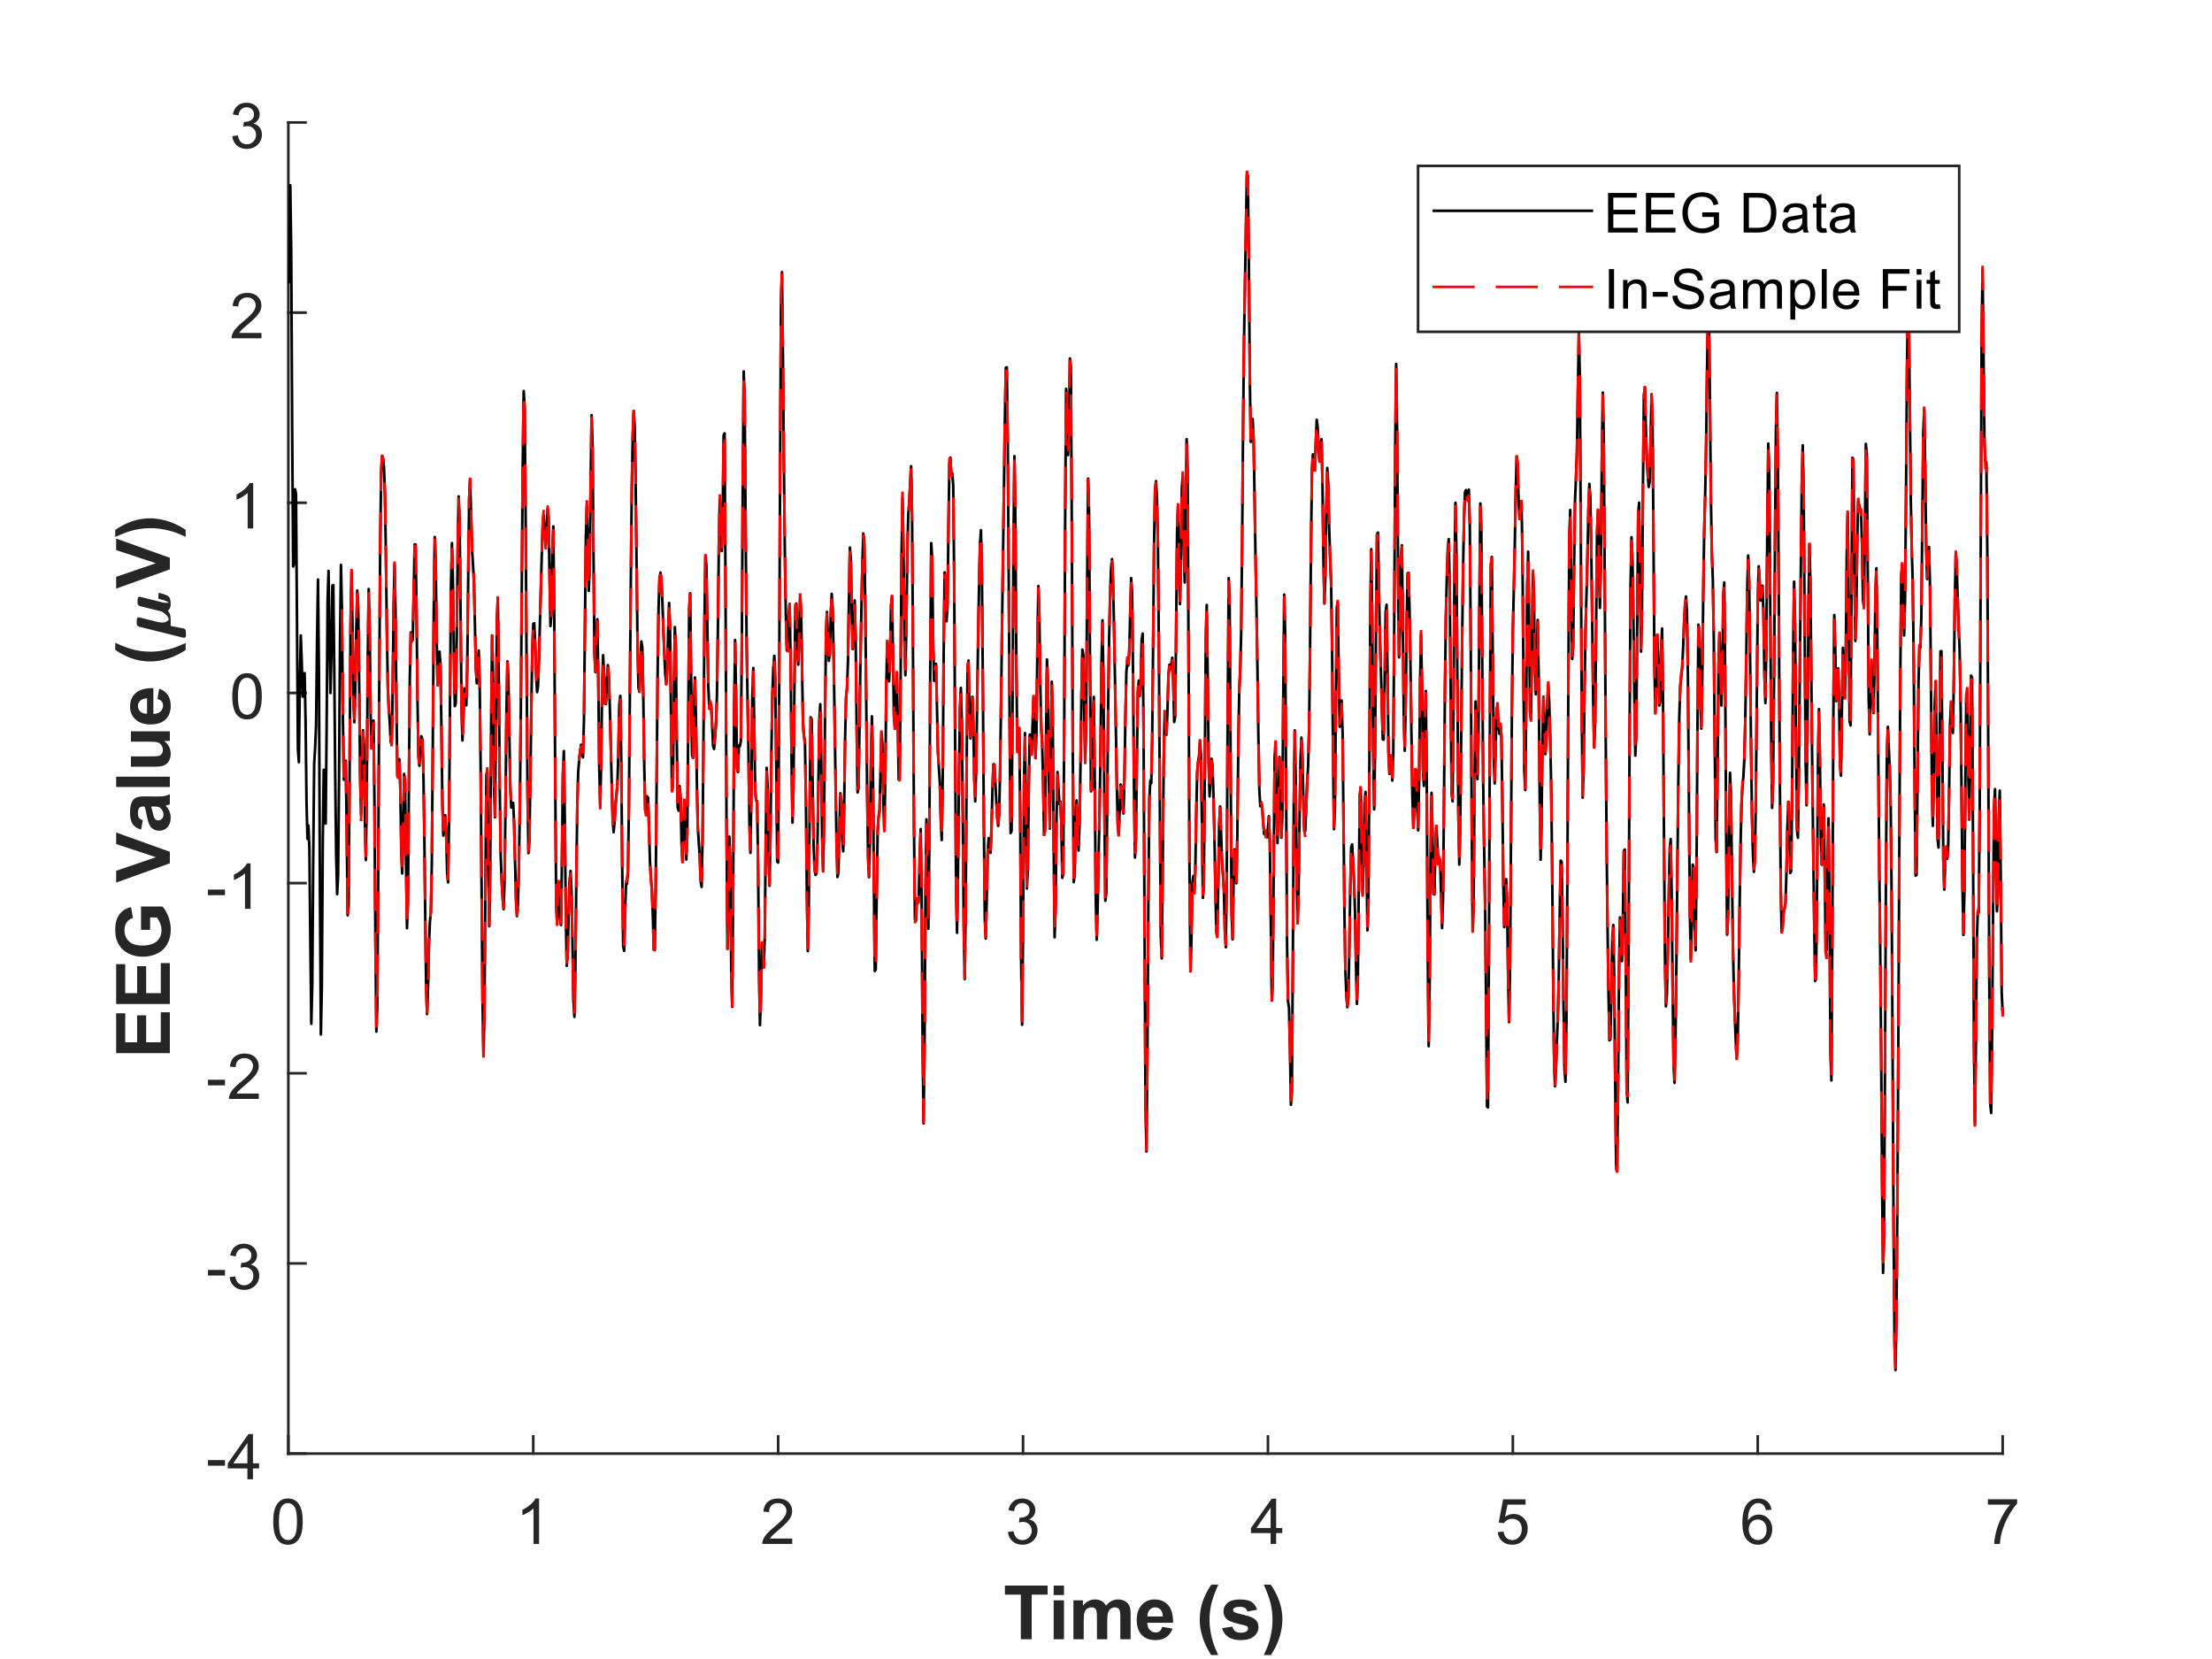 <?xml version="1.0"?>
<!DOCTYPE svg PUBLIC '-//W3C//DTD SVG 1.0//EN'
          'http://www.w3.org/TR/2001/REC-SVG-20010904/DTD/svg10.dtd'>
<svg xmlns:xlink="http://www.w3.org/1999/xlink" style="fill-opacity:1; color-rendering:auto; color-interpolation:auto; text-rendering:auto; stroke:black; stroke-linecap:square; stroke-miterlimit:10; shape-rendering:auto; stroke-opacity:1; fill:black; stroke-dasharray:none; font-weight:normal; stroke-width:1; font-family:'Dialog'; font-style:normal; stroke-linejoin:miter; font-size:12px; stroke-dashoffset:0; image-rendering:auto;" width="560" height="420" xmlns="http://www.w3.org/2000/svg"
><rect width="100%" height="100%" fill="#333333" stroke="none"/><!--Generated by the Batik Graphics2D SVG Generator--><defs id="genericDefs"
  /><g
  ><defs id="defs1"
    ><clipPath clipPathUnits="userSpaceOnUse" id="clipPath1"
      ><path d="M0 0 L560 0 L560 420 L0 420 L0 0 Z"
      /></clipPath
    ></defs
    ><g style="fill:white; stroke:white;"
    ><rect x="0" y="0" width="560" style="clip-path:url(#clipPath1); stroke:none;" height="420"
    /></g
    ><g style="fill:white; text-rendering:optimizeSpeed; color-rendering:optimizeSpeed; image-rendering:optimizeSpeed; shape-rendering:crispEdges; stroke:white; color-interpolation:sRGB;"
    ><rect x="0" width="560" height="420" y="0" style="stroke:none;"
      /><path style="stroke:none;" d="M73 368 L507 368 L507 31 L73 31 Z"
    /></g
    ><g style="fill:rgb(38,38,38); text-rendering:geometricPrecision; image-rendering:optimizeQuality; color-rendering:optimizeQuality; stroke-linejoin:round; stroke:rgb(38,38,38); color-interpolation:linearRGB; stroke-width:0.667;"
    ><line y2="368" style="fill:none;" x1="73" x2="507" y1="368"
      /><line y2="363.66" style="fill:none;" x1="73" x2="73" y1="368"
      /><line y2="363.66" style="fill:none;" x1="135" x2="135" y1="368"
      /><line y2="363.66" style="fill:none;" x1="197" x2="197" y1="368"
      /><line y2="363.66" style="fill:none;" x1="259" x2="259" y1="368"
      /><line y2="363.66" style="fill:none;" x1="321" x2="321" y1="368"
      /><line y2="363.66" style="fill:none;" x1="383" x2="383" y1="368"
      /><line y2="363.66" style="fill:none;" x1="445" x2="445" y1="368"
      /><line y2="363.66" style="fill:none;" x1="507" x2="507" y1="368"
    /></g
    ><g transform="translate(73,373.867)" style="font-size:16px; fill:rgb(38,38,38); text-rendering:geometricPrecision; color-rendering:optimizeQuality; image-rendering:optimizeQuality; stroke:rgb(38,38,38); color-interpolation:linearRGB;"
    ><path style="stroke:none;" d="M-3.828 11.344 Q-3.828 9.312 -3.414 8.078 Q-3 6.844 -2.172 6.172 Q-1.344 5.5 -0.094 5.5 Q0.828 5.5 1.523 5.867 Q2.219 6.234 2.672 6.938 Q3.125 7.641 3.383 8.641 Q3.641 9.641 3.641 11.344 Q3.641 13.359 3.227 14.602 Q2.812 15.844 1.984 16.523 Q1.156 17.203 -0.094 17.203 Q-1.75 17.203 -2.703 16 Q-3.828 14.578 -3.828 11.344 ZM-2.391 11.344 Q-2.391 14.172 -1.727 15.102 Q-1.062 16.031 -0.094 16.031 Q0.875 16.031 1.531 15.094 Q2.188 14.156 2.188 11.344 Q2.188 8.516 1.531 7.586 Q0.875 6.656 -0.109 6.656 Q-1.078 6.656 -1.656 7.484 Q-2.391 8.531 -2.391 11.344 Z"
    /></g
    ><g transform="translate(135,373.867)" style="font-size:16px; fill:rgb(38,38,38); text-rendering:geometricPrecision; color-rendering:optimizeQuality; image-rendering:optimizeQuality; stroke:rgb(38,38,38); color-interpolation:linearRGB;"
    ><path style="stroke:none;" d="M1.469 17 L0.062 17 L0.062 8.031 Q-0.453 8.516 -1.273 9 Q-2.094 9.484 -2.75 9.734 L-2.75 8.375 Q-1.578 7.812 -0.695 7.023 Q0.188 6.234 0.562 5.5 L1.469 5.5 L1.469 17 Z"
    /></g
    ><g transform="translate(197,373.867)" style="font-size:16px; fill:rgb(38,38,38); text-rendering:geometricPrecision; color-rendering:optimizeQuality; image-rendering:optimizeQuality; stroke:rgb(38,38,38); color-interpolation:linearRGB;"
    ><path style="stroke:none;" d="M3.562 15.641 L3.562 17 L-4.016 17 Q-4.031 16.484 -3.844 16.016 Q-3.562 15.25 -2.922 14.5 Q-2.281 13.75 -1.078 12.766 Q0.781 11.234 1.438 10.336 Q2.094 9.438 2.094 8.641 Q2.094 7.812 1.5 7.234 Q0.906 6.656 -0.062 6.656 Q-1.078 6.656 -1.688 7.266 Q-2.297 7.875 -2.297 8.953 L-3.75 8.812 Q-3.594 7.188 -2.625 6.344 Q-1.656 5.5 -0.031 5.5 Q1.625 5.5 2.586 6.414 Q3.547 7.328 3.547 8.672 Q3.547 9.359 3.266 10.023 Q2.984 10.688 2.328 11.422 Q1.672 12.156 0.156 13.438 Q-1.109 14.5 -1.469 14.883 Q-1.828 15.266 -2.062 15.641 L3.562 15.641 Z"
    /></g
    ><g transform="translate(259,373.867)" style="font-size:16px; fill:rgb(38,38,38); text-rendering:geometricPrecision; color-rendering:optimizeQuality; image-rendering:optimizeQuality; stroke:rgb(38,38,38); color-interpolation:linearRGB;"
    ><path style="stroke:none;" d="M-3.828 13.969 L-2.422 13.781 Q-2.172 14.984 -1.594 15.508 Q-1.016 16.031 -0.172 16.031 Q0.812 16.031 1.5 15.344 Q2.188 14.656 2.188 13.641 Q2.188 12.672 1.555 12.047 Q0.922 11.422 -0.062 11.422 Q-0.453 11.422 -1.047 11.578 L-0.891 10.344 Q-0.75 10.359 -0.672 10.359 Q0.234 10.359 0.953 9.891 Q1.672 9.422 1.672 8.438 Q1.672 7.672 1.148 7.164 Q0.625 6.656 -0.203 6.656 Q-1.031 6.656 -1.578 7.172 Q-2.125 7.688 -2.281 8.719 L-3.688 8.469 Q-3.422 7.047 -2.508 6.273 Q-1.594 5.5 -0.234 5.5 Q0.703 5.5 1.492 5.898 Q2.281 6.297 2.695 6.992 Q3.109 7.688 3.109 8.469 Q3.109 9.219 2.711 9.828 Q2.312 10.438 1.531 10.797 Q2.547 11.031 3.109 11.766 Q3.672 12.5 3.672 13.609 Q3.672 15.109 2.578 16.156 Q1.484 17.203 -0.188 17.203 Q-1.688 17.203 -2.688 16.305 Q-3.688 15.406 -3.828 13.969 Z"
    /></g
    ><g transform="translate(321,373.867)" style="font-size:16px; fill:rgb(38,38,38); text-rendering:geometricPrecision; color-rendering:optimizeQuality; image-rendering:optimizeQuality; stroke:rgb(38,38,38); color-interpolation:linearRGB;"
    ><path style="stroke:none;" d="M0.672 17 L0.672 14.25 L-4.297 14.25 L-4.297 12.969 L0.938 5.547 L2.078 5.547 L2.078 12.969 L3.625 12.969 L3.625 14.25 L2.078 14.25 L2.078 17 L0.672 17 ZM0.672 12.969 L0.672 7.797 L-2.906 12.969 L0.672 12.969 Z"
    /></g
    ><g transform="translate(383,373.867)" style="font-size:16px; fill:rgb(38,38,38); text-rendering:geometricPrecision; color-rendering:optimizeQuality; image-rendering:optimizeQuality; stroke:rgb(38,38,38); color-interpolation:linearRGB;"
    ><path style="stroke:none;" d="M-3.828 14 L-2.359 13.875 Q-2.188 14.953 -1.594 15.492 Q-1 16.031 -0.156 16.031 Q0.859 16.031 1.562 15.266 Q2.266 14.5 2.266 13.234 Q2.266 12.031 1.594 11.336 Q0.922 10.641 -0.172 10.641 Q-0.859 10.641 -1.406 10.953 Q-1.953 11.266 -2.266 11.75 L-3.578 11.578 L-2.469 5.703 L3.219 5.703 L3.219 7.047 L-1.344 7.047 L-1.969 10.125 Q-0.938 9.406 0.203 9.406 Q1.703 9.406 2.734 10.445 Q3.766 11.484 3.766 13.109 Q3.766 14.672 2.859 15.797 Q1.75 17.203 -0.156 17.203 Q-1.719 17.203 -2.703 16.32 Q-3.688 15.438 -3.828 14 Z"
    /></g
    ><g transform="translate(445,373.867)" style="font-size:16px; fill:rgb(38,38,38); text-rendering:geometricPrecision; color-rendering:optimizeQuality; image-rendering:optimizeQuality; stroke:rgb(38,38,38); color-interpolation:linearRGB;"
    ><path style="stroke:none;" d="M3.469 8.344 L2.062 8.453 Q1.875 7.625 1.531 7.25 Q0.969 6.656 0.125 6.656 Q-0.547 6.656 -1.047 7.031 Q-1.719 7.516 -2.102 8.445 Q-2.484 9.375 -2.5 11.094 Q-1.984 10.312 -1.25 9.938 Q-0.516 9.562 0.281 9.562 Q1.688 9.562 2.68 10.602 Q3.672 11.641 3.672 13.281 Q3.672 14.359 3.203 15.281 Q2.734 16.203 1.922 16.703 Q1.109 17.203 0.078 17.203 Q-1.672 17.203 -2.781 15.906 Q-3.891 14.609 -3.891 11.641 Q-3.891 8.312 -2.672 6.812 Q-1.594 5.5 0.219 5.5 Q1.562 5.5 2.43 6.258 Q3.297 7.016 3.469 8.344 ZM-2.281 13.281 Q-2.281 14.016 -1.969 14.68 Q-1.656 15.344 -1.102 15.688 Q-0.547 16.031 0.062 16.031 Q0.953 16.031 1.594 15.312 Q2.234 14.594 2.234 13.359 Q2.234 12.172 1.602 11.492 Q0.969 10.812 0 10.812 Q-0.953 10.812 -1.617 11.492 Q-2.281 12.172 -2.281 13.281 Z"
    /></g
    ><g transform="translate(507,373.867)" style="font-size:16px; fill:rgb(38,38,38); text-rendering:geometricPrecision; color-rendering:optimizeQuality; image-rendering:optimizeQuality; stroke:rgb(38,38,38); color-interpolation:linearRGB;"
    ><path style="stroke:none;" d="M-3.734 7.047 L-3.734 5.688 L3.672 5.688 L3.672 6.781 Q2.578 7.953 1.508 9.883 Q0.438 11.812 -0.156 13.844 Q-0.578 15.281 -0.688 17 L-2.141 17 Q-2.109 15.641 -1.602 13.727 Q-1.094 11.812 -0.148 10.039 Q0.797 8.266 1.875 7.047 L-3.734 7.047 Z"
    /></g
    ><g transform="translate(290,396)" style="font-size:18.667px; fill:rgb(38,38,38); text-rendering:geometricPrecision; image-rendering:optimizeQuality; color-rendering:optimizeQuality; stroke:rgb(38,38,38); color-interpolation:linearRGB; font-weight:bold;"
    ><path style="stroke:none;" d="M-31.562 19 L-31.562 7.703 L-35.594 7.703 L-35.594 5.406 L-24.781 5.406 L-24.781 7.703 L-28.812 7.703 L-28.812 19 L-31.562 19 ZM-23.245 7.812 L-23.245 5.406 L-20.635 5.406 L-20.635 7.812 L-23.245 7.812 ZM-23.245 19 L-23.245 9.141 L-20.635 9.141 L-20.635 19 L-23.245 19 ZM-18.249 9.141 L-15.843 9.141 L-15.843 10.5 Q-14.561 8.922 -12.78 8.922 Q-11.827 8.922 -11.132 9.312 Q-10.436 9.703 -9.999 10.5 Q-9.343 9.703 -8.593 9.312 Q-7.843 8.922 -6.983 8.922 Q-5.905 8.922 -5.155 9.367 Q-4.405 9.812 -4.03 10.656 Q-3.764 11.297 -3.764 12.703 L-3.764 19 L-6.374 19 L-6.374 13.375 Q-6.374 11.906 -6.639 11.469 Q-6.999 10.922 -7.749 10.922 Q-8.296 10.922 -8.78 11.258 Q-9.264 11.594 -9.475 12.234 Q-9.686 12.875 -9.686 14.266 L-9.686 19 L-12.296 19 L-12.296 13.594 Q-12.296 12.156 -12.436 11.742 Q-12.577 11.328 -12.866 11.125 Q-13.155 10.922 -13.655 10.922 Q-14.264 10.922 -14.749 11.242 Q-15.233 11.562 -15.436 12.18 Q-15.639 12.797 -15.639 14.219 L-15.639 19 L-18.249 19 L-18.249 9.141 ZM4.23 15.859 L6.84 16.297 Q6.34 17.734 5.254 18.477 Q4.168 19.219 2.543 19.219 Q-0.02 19.219 -1.254 17.547 Q-2.223 16.203 -2.223 14.141 Q-2.223 11.703 -0.95 10.312 Q0.324 8.922 2.293 8.922 Q4.48 8.922 5.754 10.375 Q7.027 11.828 6.98 14.828 L0.449 14.828 Q0.465 15.984 1.074 16.633 Q1.683 17.281 2.574 17.281 Q3.183 17.281 3.605 16.945 Q4.027 16.609 4.23 15.859 ZM4.386 13.234 Q4.355 12.094 3.8 11.508 Q3.246 10.922 2.449 10.922 Q1.59 10.922 1.043 11.547 Q0.48 12.156 0.496 13.234 L4.386 13.234 ZM18.414 23 L16.617 23 Q15.211 20.859 14.469 18.547 Q13.727 16.234 13.727 14.078 Q13.727 11.391 14.633 9 Q15.43 6.922 16.664 5.172 L18.445 5.172 Q17.164 7.984 16.688 9.953 Q16.211 11.922 16.211 14.125 Q16.211 15.656 16.492 17.25 Q16.774 18.844 17.274 20.281 Q17.602 21.234 18.414 23 ZM19.392 16.188 L22.002 15.797 Q22.174 16.547 22.682 16.945 Q23.189 17.344 24.111 17.344 Q25.111 17.344 25.627 16.969 Q25.971 16.703 25.971 16.266 Q25.971 15.969 25.783 15.781 Q25.596 15.594 24.908 15.438 Q21.767 14.734 20.908 14.172 Q19.752 13.375 19.752 11.953 Q19.752 10.672 20.76 9.797 Q21.767 8.922 23.892 8.922 Q25.924 8.922 26.9 9.578 Q27.877 10.234 28.252 11.531 L25.799 11.984 Q25.642 11.406 25.197 11.102 Q24.752 10.797 23.939 10.797 Q22.908 10.797 22.471 11.094 Q22.174 11.297 22.174 11.609 Q22.174 11.891 22.424 12.094 Q22.783 12.344 24.861 12.82 Q26.939 13.297 27.767 13.984 Q28.596 14.672 28.596 15.922 Q28.596 17.281 27.463 18.25 Q26.33 19.219 24.111 19.219 Q22.096 19.219 20.924 18.406 Q19.752 17.594 19.392 16.188 ZM29.956 23 Q30.721 21.344 31.042 20.461 Q31.362 19.578 31.628 18.43 Q31.893 17.281 32.026 16.25 Q32.159 15.219 32.159 14.125 Q32.159 11.922 31.682 9.953 Q31.206 7.984 29.94 5.172 L31.706 5.172 Q33.112 7.156 33.885 9.398 Q34.659 11.641 34.659 13.938 Q34.659 15.875 34.05 18.094 Q33.346 20.578 31.753 23 L29.956 23 Z"
    /></g
    ><g style="fill:rgb(38,38,38); text-rendering:geometricPrecision; image-rendering:optimizeQuality; color-rendering:optimizeQuality; stroke-linejoin:round; stroke:rgb(38,38,38); color-interpolation:linearRGB; stroke-width:0.667;"
    ><line y2="31" style="fill:none;" x1="73" x2="73" y1="368"
      /><line y2="368" style="fill:none;" x1="73" x2="77.34" y1="368"
      /><line y2="319.857" style="fill:none;" x1="73" x2="77.34" y1="319.857"
      /><line y2="271.714" style="fill:none;" x1="73" x2="77.34" y1="271.714"
      /><line y2="223.571" style="fill:none;" x1="73" x2="77.34" y1="223.571"
      /><line y2="175.429" style="fill:none;" x1="73" x2="77.34" y1="175.429"
      /><line y2="127.286" style="fill:none;" x1="73" x2="77.34" y1="127.286"
      /><line y2="79.143" style="fill:none;" x1="73" x2="77.34" y1="79.143"
      /><line y2="31" style="fill:none;" x1="73" x2="77.34" y1="31"
    /></g
    ><g transform="translate(67.133,368)" style="font-size:16px; fill:rgb(38,38,38); text-rendering:geometricPrecision; color-rendering:optimizeQuality; image-rendering:optimizeQuality; stroke:rgb(38,38,38); color-interpolation:linearRGB;"
    ><path style="stroke:none;" d="M-14.484 3.062 L-14.484 1.641 L-10.172 1.641 L-10.172 3.062 L-14.484 3.062 ZM-4.5 6.5 L-4.5 3.75 L-9.469 3.75 L-9.469 2.469 L-4.234 -4.953 L-3.094 -4.953 L-3.094 2.469 L-1.547 2.469 L-1.547 3.75 L-3.094 3.75 L-3.094 6.5 L-4.5 6.5 ZM-4.5 2.469 L-4.5 -2.703 L-8.078 2.469 L-4.5 2.469 Z"
    /></g
    ><g transform="translate(67.133,319.857)" style="font-size:16px; fill:rgb(38,38,38); text-rendering:geometricPrecision; color-rendering:optimizeQuality; image-rendering:optimizeQuality; stroke:rgb(38,38,38); color-interpolation:linearRGB;"
    ><path style="stroke:none;" d="M-14.484 3.062 L-14.484 1.641 L-10.172 1.641 L-10.172 3.062 L-14.484 3.062 ZM-9 3.469 L-7.594 3.281 Q-7.344 4.484 -6.766 5.008 Q-6.188 5.531 -5.344 5.531 Q-4.359 5.531 -3.672 4.844 Q-2.984 4.156 -2.984 3.141 Q-2.984 2.172 -3.617 1.547 Q-4.25 0.922 -5.234 0.922 Q-5.625 0.922 -6.219 1.078 L-6.062 -0.156 Q-5.922 -0.141 -5.844 -0.141 Q-4.938 -0.141 -4.219 -0.609 Q-3.5 -1.078 -3.5 -2.062 Q-3.5 -2.828 -4.023 -3.336 Q-4.547 -3.844 -5.375 -3.844 Q-6.203 -3.844 -6.75 -3.328 Q-7.297 -2.812 -7.453 -1.781 L-8.859 -2.031 Q-8.594 -3.453 -7.68 -4.227 Q-6.766 -5 -5.406 -5 Q-4.469 -5 -3.68 -4.602 Q-2.891 -4.203 -2.477 -3.508 Q-2.062 -2.812 -2.062 -2.031 Q-2.062 -1.281 -2.461 -0.672 Q-2.859 -0.062 -3.641 0.297 Q-2.625 0.531 -2.062 1.266 Q-1.5 2 -1.5 3.109 Q-1.5 4.609 -2.594 5.656 Q-3.688 6.703 -5.359 6.703 Q-6.859 6.703 -7.859 5.805 Q-8.859 4.906 -9 3.469 Z"
    /></g
    ><g transform="translate(67.133,271.714)" style="font-size:16px; fill:rgb(38,38,38); text-rendering:geometricPrecision; color-rendering:optimizeQuality; image-rendering:optimizeQuality; stroke:rgb(38,38,38); color-interpolation:linearRGB;"
    ><path style="stroke:none;" d="M-14.484 3.062 L-14.484 1.641 L-10.172 1.641 L-10.172 3.062 L-14.484 3.062 ZM-1.609 5.141 L-1.609 6.5 L-9.188 6.5 Q-9.203 5.984 -9.016 5.516 Q-8.734 4.75 -8.094 4 Q-7.453 3.25 -6.25 2.266 Q-4.391 0.734 -3.734 -0.164 Q-3.078 -1.062 -3.078 -1.859 Q-3.078 -2.688 -3.672 -3.266 Q-4.266 -3.844 -5.234 -3.844 Q-6.25 -3.844 -6.859 -3.234 Q-7.469 -2.625 -7.469 -1.547 L-8.922 -1.688 Q-8.766 -3.312 -7.797 -4.156 Q-6.828 -5 -5.203 -5 Q-3.547 -5 -2.586 -4.086 Q-1.625 -3.172 -1.625 -1.828 Q-1.625 -1.141 -1.906 -0.477 Q-2.188 0.188 -2.844 0.922 Q-3.5 1.656 -5.016 2.938 Q-6.281 4 -6.641 4.383 Q-7 4.766 -7.234 5.141 L-1.609 5.141 Z"
    /></g
    ><g transform="translate(67.133,223.571)" style="font-size:16px; fill:rgb(38,38,38); text-rendering:geometricPrecision; color-rendering:optimizeQuality; image-rendering:optimizeQuality; stroke:rgb(38,38,38); color-interpolation:linearRGB;"
    ><path style="stroke:none;" d="M-14.484 3.062 L-14.484 1.641 L-10.172 1.641 L-10.172 3.062 L-14.484 3.062 ZM-3.703 6.5 L-5.109 6.5 L-5.109 -2.469 Q-5.625 -1.984 -6.445 -1.5 Q-7.266 -1.016 -7.922 -0.766 L-7.922 -2.125 Q-6.75 -2.688 -5.867 -3.477 Q-4.984 -4.266 -4.609 -5 L-3.703 -5 L-3.703 6.5 Z"
    /></g
    ><g transform="translate(67.133,175.429)" style="font-size:16px; fill:rgb(38,38,38); text-rendering:geometricPrecision; color-rendering:optimizeQuality; image-rendering:optimizeQuality; stroke:rgb(38,38,38); color-interpolation:linearRGB;"
    ><path style="stroke:none;" d="M-8.328 0.844 Q-8.328 -1.188 -7.914 -2.422 Q-7.5 -3.656 -6.672 -4.328 Q-5.844 -5 -4.594 -5 Q-3.672 -5 -2.977 -4.633 Q-2.281 -4.266 -1.828 -3.562 Q-1.375 -2.859 -1.117 -1.859 Q-0.859 -0.859 -0.859 0.844 Q-0.859 2.859 -1.273 4.102 Q-1.688 5.344 -2.516 6.023 Q-3.344 6.703 -4.594 6.703 Q-6.25 6.703 -7.203 5.5 Q-8.328 4.078 -8.328 0.844 ZM-6.891 0.844 Q-6.891 3.672 -6.227 4.602 Q-5.562 5.531 -4.594 5.531 Q-3.625 5.531 -2.969 4.594 Q-2.312 3.656 -2.312 0.844 Q-2.312 -1.984 -2.969 -2.914 Q-3.625 -3.844 -4.609 -3.844 Q-5.578 -3.844 -6.156 -3.016 Q-6.891 -1.969 -6.891 0.844 Z"
    /></g
    ><g transform="translate(67.133,127.286)" style="font-size:16px; fill:rgb(38,38,38); text-rendering:geometricPrecision; color-rendering:optimizeQuality; image-rendering:optimizeQuality; stroke:rgb(38,38,38); color-interpolation:linearRGB;"
    ><path style="stroke:none;" d="M-3.031 6.5 L-4.438 6.5 L-4.438 -2.469 Q-4.953 -1.984 -5.773 -1.5 Q-6.594 -1.016 -7.25 -0.766 L-7.25 -2.125 Q-6.078 -2.688 -5.195 -3.477 Q-4.312 -4.266 -3.938 -5 L-3.031 -5 L-3.031 6.5 Z"
    /></g
    ><g transform="translate(67.133,79.143)" style="font-size:16px; fill:rgb(38,38,38); text-rendering:geometricPrecision; color-rendering:optimizeQuality; image-rendering:optimizeQuality; stroke:rgb(38,38,38); color-interpolation:linearRGB;"
    ><path style="stroke:none;" d="M-0.938 5.141 L-0.938 6.5 L-8.516 6.5 Q-8.531 5.984 -8.344 5.516 Q-8.062 4.75 -7.422 4 Q-6.781 3.25 -5.578 2.266 Q-3.719 0.734 -3.062 -0.164 Q-2.406 -1.062 -2.406 -1.859 Q-2.406 -2.688 -3 -3.266 Q-3.594 -3.844 -4.562 -3.844 Q-5.578 -3.844 -6.188 -3.234 Q-6.797 -2.625 -6.797 -1.547 L-8.25 -1.688 Q-8.094 -3.312 -7.125 -4.156 Q-6.156 -5 -4.531 -5 Q-2.875 -5 -1.914 -4.086 Q-0.953 -3.172 -0.953 -1.828 Q-0.953 -1.141 -1.234 -0.477 Q-1.516 0.188 -2.172 0.922 Q-2.828 1.656 -4.344 2.938 Q-5.609 4 -5.969 4.383 Q-6.328 4.766 -6.562 5.141 L-0.938 5.141 Z"
    /></g
    ><g transform="translate(67.133,31)" style="font-size:16px; fill:rgb(38,38,38); text-rendering:geometricPrecision; color-rendering:optimizeQuality; image-rendering:optimizeQuality; stroke:rgb(38,38,38); color-interpolation:linearRGB;"
    ><path style="stroke:none;" d="M-8.328 3.469 L-6.922 3.281 Q-6.672 4.484 -6.094 5.008 Q-5.516 5.531 -4.672 5.531 Q-3.688 5.531 -3 4.844 Q-2.312 4.156 -2.312 3.141 Q-2.312 2.172 -2.945 1.547 Q-3.578 0.922 -4.562 0.922 Q-4.953 0.922 -5.547 1.078 L-5.391 -0.156 Q-5.25 -0.141 -5.172 -0.141 Q-4.266 -0.141 -3.547 -0.609 Q-2.828 -1.078 -2.828 -2.062 Q-2.828 -2.828 -3.352 -3.336 Q-3.875 -3.844 -4.703 -3.844 Q-5.531 -3.844 -6.078 -3.328 Q-6.625 -2.812 -6.781 -1.781 L-8.188 -2.031 Q-7.922 -3.453 -7.008 -4.227 Q-6.094 -5 -4.734 -5 Q-3.797 -5 -3.008 -4.602 Q-2.219 -4.203 -1.805 -3.508 Q-1.391 -2.812 -1.391 -2.031 Q-1.391 -1.281 -1.789 -0.672 Q-2.188 -0.062 -2.969 0.297 Q-1.953 0.531 -1.391 1.266 Q-0.828 2 -0.828 3.109 Q-0.828 4.609 -1.922 5.656 Q-3.016 6.703 -4.688 6.703 Q-6.188 6.703 -7.188 5.805 Q-8.188 4.906 -8.328 3.469 Z"
    /></g
    ><g transform="translate(43,268) rotate(-90)" style="font-size:18.667px; fill:rgb(38,38,38); text-rendering:geometricPrecision; image-rendering:optimizeQuality; color-rendering:optimizeQuality; stroke:rgb(38,38,38); color-interpolation:linearRGB; font-weight:bold;"
    ><path style="stroke:none;" d="M1.375 0 L1.375 -13.594 L11.469 -13.594 L11.469 -11.297 L4.125 -11.297 L4.125 -8.281 L10.953 -8.281 L10.953 -6 L4.125 -6 L4.125 -2.297 L11.734 -2.297 L11.734 0 L1.375 0 ZM13.819 0 L13.819 -13.594 L23.912 -13.594 L23.912 -11.297 L16.569 -11.297 L16.569 -8.281 L23.397 -8.281 L23.397 -6 L16.569 -6 L16.569 -2.297 L24.178 -2.297 L24.178 0 L13.819 0 ZM32.59 -5 L32.59 -7.297 L38.512 -7.297 L38.512 -1.875 Q37.653 -1.047 36.012 -0.406 Q34.371 0.234 32.7 0.234 Q30.559 0.234 28.973 -0.664 Q27.387 -1.562 26.59 -3.227 Q25.793 -4.891 25.793 -6.844 Q25.793 -8.969 26.684 -10.625 Q27.575 -12.281 29.293 -13.156 Q30.606 -13.828 32.543 -13.828 Q35.09 -13.828 36.512 -12.766 Q37.934 -11.703 38.34 -9.828 L35.606 -9.328 Q35.325 -10.328 34.528 -10.906 Q33.731 -11.484 32.543 -11.484 Q30.747 -11.484 29.684 -10.344 Q28.622 -9.203 28.622 -6.953 Q28.622 -4.531 29.7 -3.32 Q30.778 -2.109 32.528 -2.109 Q33.387 -2.109 34.254 -2.453 Q35.121 -2.797 35.746 -3.281 L35.746 -5 L32.59 -5 ZM49.441 0 L44.566 -13.594 L47.551 -13.594 L50.988 -3.531 L54.316 -13.594 L57.238 -13.594 L52.363 0 L49.441 0 ZM60.338 -6.844 L57.979 -7.281 Q58.369 -8.703 59.346 -9.391 Q60.322 -10.078 62.244 -10.078 Q63.979 -10.078 64.838 -9.664 Q65.697 -9.25 66.041 -8.617 Q66.385 -7.984 66.385 -6.281 L66.354 -3.234 Q66.354 -1.938 66.479 -1.32 Q66.604 -0.703 66.947 0 L64.369 0 Q64.275 -0.266 64.119 -0.766 Q64.057 -1 64.025 -1.078 Q63.369 -0.422 62.604 -0.102 Q61.838 0.219 60.979 0.219 Q59.463 0.219 58.58 -0.602 Q57.697 -1.422 57.697 -2.688 Q57.697 -3.531 58.096 -4.18 Q58.494 -4.828 59.213 -5.18 Q59.932 -5.531 61.291 -5.797 Q63.119 -6.125 63.822 -6.422 L63.822 -6.688 Q63.822 -7.438 63.455 -7.758 Q63.088 -8.078 62.057 -8.078 Q61.354 -8.078 60.963 -7.805 Q60.572 -7.531 60.338 -6.844 ZM63.822 -4.734 Q63.322 -4.562 62.236 -4.328 Q61.151 -4.094 60.822 -3.875 Q60.307 -3.516 60.307 -2.953 Q60.307 -2.406 60.713 -2.008 Q61.119 -1.609 61.76 -1.609 Q62.463 -1.609 63.104 -2.078 Q63.572 -2.438 63.729 -2.938 Q63.822 -3.281 63.822 -4.219 L63.822 -4.734 ZM68.76 0 L68.76 -13.594 L71.37 -13.594 L71.37 0 L68.76 0 ZM80.428 0 L80.428 -1.469 Q79.897 -0.688 79.022 -0.234 Q78.147 0.219 77.163 0.219 Q76.178 0.219 75.389 -0.219 Q74.6 -0.656 74.249 -1.445 Q73.897 -2.234 73.897 -3.625 L73.897 -9.859 L76.506 -9.859 L76.506 -5.328 Q76.506 -3.25 76.647 -2.781 Q76.788 -2.312 77.17 -2.039 Q77.553 -1.766 78.131 -1.766 Q78.803 -1.766 79.335 -2.133 Q79.866 -2.5 80.053 -3.039 Q80.241 -3.578 80.241 -5.703 L80.241 -9.859 L82.85 -9.859 L82.85 0 L80.428 0 ZM91.043 -3.141 L93.652 -2.703 Q93.152 -1.266 92.066 -0.523 Q90.981 0.219 89.356 0.219 Q86.793 0.219 85.559 -1.453 Q84.59 -2.797 84.59 -4.859 Q84.59 -7.297 85.863 -8.688 Q87.137 -10.078 89.106 -10.078 Q91.293 -10.078 92.566 -8.625 Q93.84 -7.172 93.793 -4.172 L87.262 -4.172 Q87.277 -3.016 87.887 -2.367 Q88.496 -1.719 89.387 -1.719 Q89.996 -1.719 90.418 -2.055 Q90.84 -2.391 91.043 -3.141 ZM91.199 -5.766 Q91.168 -6.906 90.613 -7.492 Q90.059 -8.078 89.262 -8.078 Q88.402 -8.078 87.856 -7.453 Q87.293 -6.844 87.309 -5.766 L91.199 -5.766 ZM105.227 4 L103.43 4 Q102.024 1.859 101.282 -0.453 Q100.54 -2.766 100.54 -4.922 Q100.54 -7.609 101.446 -10 Q102.243 -12.078 103.477 -13.828 L105.258 -13.828 Q103.977 -11.016 103.5 -9.047 Q103.024 -7.078 103.024 -4.875 Q103.024 -3.344 103.305 -1.75 Q103.586 -0.156 104.086 1.281 Q104.415 2.234 105.227 4 Z"
    /></g
    ><g transform="translate(43,162) rotate(-90)" style="font-size:18.667px; fill:rgb(38,38,38); text-rendering:geometricPrecision; image-rendering:optimizeQuality; color-rendering:optimizeQuality; font-family:'mwb_cmmi10'; stroke:rgb(38,38,38); color-interpolation:linearRGB; font-weight:bold;"
    ><path style="stroke:none;" d="M0.531 3.578 Q0.531 3.453 0.547 3.422 L3.344 -7.797 Q3.422 -8.062 3.641 -8.227 Q3.859 -8.391 4.141 -8.391 Q5.375 -8.391 5.547 -8.25 Q5.719 -8.109 5.719 -7.875 Q5.719 -7.812 5.711 -7.781 Q5.703 -7.75 5.688 -7.703 L4.578 -3.266 Q4.391 -2.484 4.391 -1.906 Q4.391 -1.203 4.719 -0.742 Q5.047 -0.281 5.047 -0.281 Q6.109 -0.281 7.156 -2.016 Q7.172 -2.031 7.18 -2.039 Q7.188 -2.047 7.188 -2.062 L8.547 -7.578 Q8.625 -7.828 8.852 -8.008 Q9.078 -8.188 9.359 -8.188 Q10.578 -8.188 10.75 -8.039 Q10.922 -7.891 10.922 -7.656 Q10.922 -7.547 10.906 -7.5 L9.531 -2.031 Q9.391 -1.5 9.391 -1.109 Q9.391 -0.281 9.391 -0.281 Q9.547 -0.281 9.852 -1.016 Q10.156 -1.75 10.375 -2.797 Q10.406 -2.906 10.531 -2.906 L10.75 -2.906 Q11.828 -2.906 11.875 -2.844 Q11.922 -2.781 11.922 -2.719 Q11.594 -1.391 11.203 -0.586 Q10.812 0.219 8.922 0.219 Q8.281 0.219 7.797 -0.148 Q7.312 -0.516 7.312 -0.516 Q7.312 -0.516 6.867 -0.148 Q6.422 0.219 4.719 0.219 Q3.531 0.219 3.531 0.219 L2.891 3.5 Q2.828 3.766 2.602 3.93 Q2.375 4.094 1.109 4.094 Q0.875 4.094 0.703 3.953 Q0.531 3.812 0.531 3.578 Z"
    /></g
    ><g transform="translate(43,149) rotate(-90)" style="font-size:18.667px; fill:rgb(38,38,38); text-rendering:geometricPrecision; image-rendering:optimizeQuality; color-rendering:optimizeQuality; stroke:rgb(38,38,38); color-interpolation:linearRGB; font-weight:bold;"
    ><path style="stroke:none;" d="M4.859 0 L-0.016 -13.594 L2.969 -13.594 L6.406 -3.531 L9.734 -13.594 L12.656 -13.594 L7.781 0 L4.859 0 ZM13.084 4 Q13.85 2.344 14.17 1.461 Q14.49 0.578 14.756 -0.57 Q15.022 -1.719 15.155 -2.75 Q15.287 -3.781 15.287 -4.875 Q15.287 -7.078 14.811 -9.047 Q14.334 -11.016 13.069 -13.828 L14.834 -13.828 Q16.24 -11.844 17.014 -9.602 Q17.787 -7.359 17.787 -5.062 Q17.787 -3.125 17.178 -0.906 Q16.475 1.578 14.881 4 L13.084 4 Z"
    /></g
    ><g style="stroke-linecap:butt; text-rendering:geometricPrecision; color-rendering:optimizeQuality; image-rendering:optimizeQuality; stroke-linejoin:round; color-interpolation:linearRGB; stroke-width:0.667;"
    ><path d="M73.242 71.387 L73.484 46.895 L73.727 63.584 L73.969 108.558 L74.211 143.417 L74.453 142.809 L74.695 123.864 L74.938 124.973 L75.18 156.788 L75.422 189.624 L75.664 192.96 L75.906 173.303 L76.148 160.877 L76.391 167.475 L76.633 176.363 L76.875 173.668 L77.117 170.415 L77.359 182.555 L77.602 203.238 L77.844 212.389 L78.086 209.007 L78.328 214.815 L78.57 239.043 L78.812 259.201 L79.055 249.375 L79.297 217.112 L79.539 193.312 L79.781 189.231 L80.023 183.583 L80.266 161.86 L80.508 146.72 L80.75 170.581 L80.992 224.987 L81.234 261.893 L81.477 249.937 L81.719 212.712 L81.961 194.883 L82.203 204.372 L82.445 208.517 L82.688 184.608 L82.93 152.275 L83.172 144.539 L83.414 162.24 L83.656 175.444 L83.898 165.768 L84.141 148.27 L84.383 148.115 L84.625 169.442 L84.867 196.662 L85.109 216.707 L85.352 226.361 L85.594 221.529 L85.836 197.21 L86.078 162.704 L86.32 143.016 L86.562 154.149 L86.805 181.687 L87.047 197.369 L87.289 194.027 L87.531 192.591 L87.773 209.795 L88.016 231.708 L88.258 229.36 L88.5 196.218 L88.742 158.315 L88.984 144.749 L89.227 157.814 L89.469 176.776 L89.711 182.845 L89.953 173.938 L90.195 159.302 L90.438 149.508 L90.68 153.142 L90.922 172.048 L91.164 195.594 L91.406 206.232 L91.648 197.559 L91.891 184.859 L92.133 188.538 L92.375 207.692 L92.617 217.733 L92.859 200.287 L93.102 167.365 L93.344 149.114 L93.586 159.152 L93.828 180.759 L94.07 189.477 L94.312 183.297 L94.555 182.419 L94.797 203.193 L95.039 237.789 L95.281 261.17 L95.523 254.488 L95.766 219.652 L96.008 174.523 L96.25 138.455 L96.492 119.989 L96.734 115.39 L96.977 116.111 L97.219 118.383 L97.461 125.631 L97.703 141.043 L97.945 160.075 L98.188 173.797 L98.43 179.451 L98.672 182.804 L98.914 187.786 L99.156 188.41 L99.398 175.772 L99.641 154.534 L99.883 143.027 L100.125 154.214 L100.367 179.151 L100.609 196.302 L100.852 196.596 L101.094 192.2 L101.336 198.987 L101.578 214.439 L101.82 221.123 L102.062 210.381 L102.305 195.929 L102.547 197.962 L102.789 218.031 L103.031 234.985 L103.273 228.19 L103.516 199.78 L103.758 171.414 L104 160.105 L104.242 162.401 L104.484 161.98 L104.727 150.795 L104.969 137.819 L105.211 137.861 L105.453 154.567 L105.695 177.018 L105.938 191.474 L106.18 193.863 L106.422 189.78 L106.664 186.395 L106.906 187.093 L107.148 193.529 L107.391 208.127 L107.633 229.532 L107.875 249.356 L108.117 256.723 L108.359 249.92 L108.602 238.748 L108.844 233.281 L109.086 230.868 L109.328 218.242 L109.57 188.967 L109.812 154.634 L110.055 135.972 L110.297 141.903 L110.539 160.857 L110.781 173.364 L111.023 171.529 L111.266 164.971 L111.508 168.081 L111.75 184.031 L111.992 202.593 L112.234 211.551 L112.477 209.554 L112.719 206.378 L112.961 211.137 L113.203 221.184 L113.445 223.392 L113.688 207.201 L113.93 176.725 L114.172 148.34 L114.414 137.496 L114.656 146.53 L114.898 165.022 L115.141 178.772 L115.383 177.998 L115.625 162.137 L115.867 139.782 L116.109 125.661 L116.352 131.383 L116.594 154.51 L116.836 178.508 L117.078 187.469 L117.32 181.335 L117.562 174.275 L117.805 175.738 L118.047 178.559 L118.289 169.201 L118.531 146.653 L118.773 126.132 L119.016 121.438 L119.258 129.98 L119.5 139.067 L119.742 142.854 L119.984 147.244 L120.227 157.763 L120.469 169.301 L120.711 173.001 L120.953 168.208 L121.195 164.678 L121.438 172.644 L121.68 194.37 L121.922 224.721 L122.164 253.466 L122.406 267.346 L122.648 255.895 L122.891 224.24 L123.133 196.196 L123.375 195.194 L123.617 217.997 L123.859 234.5 L124.102 219.639 L124.344 183.411 L124.586 160.888 L124.828 172.156 L125.07 198.95 L125.312 206.909 L125.555 185.093 L125.797 156.932 L126.039 151.328 L126.281 172.164 L126.523 199.762 L126.766 216.656 L127.008 223.054 L127.25 227.38 L127.492 230.163 L127.734 223.358 L127.977 203.661 L128.219 180.268 L128.461 167.454 L128.703 171.416 L128.945 185.764 L129.188 199.063 L129.43 204.437 L129.672 203.61 L129.914 203.247 L130.156 208.32 L130.398 218.209 L130.641 227.846 L130.883 231.937 L131.125 228.926 L131.367 219.673 L131.609 204.059 L131.852 180.286 L132.094 149.005 L132.336 117.74 L132.578 98.985 L132.82 102.798 L133.062 129.339 L133.305 167.215 L133.547 200.137 L133.789 215.973 L134.031 212.602 L134.273 196.865 L134.516 178.671 L134.758 164.903 L135 157.942 L135.242 157.787 L135.484 163.026 L135.727 170.529 L135.969 175.234 L136.211 173.642 L136.453 166.573 L136.695 157.629 L136.938 148.719 L137.18 139.743 L137.422 132.346 L137.664 130.438 L137.906 134.405 L138.148 138.036 L138.391 135.004 L138.633 128.829 L138.875 131.003 L139.117 145.163 L139.359 158.491 L139.602 155.283 L139.844 138.925 L140.086 133.269 L140.328 156.542 L140.57 198.296 L140.812 229.2 L141.055 233.602 L141.297 224.352 L141.539 223.129 L141.781 232.204 L142.023 234.189 L142.266 217.894 L142.508 195.801 L142.75 190.156 L142.992 207.199 L143.234 231.566 L143.477 244.51 L143.719 241.588 L143.961 231.379 L144.203 223 L144.445 220.51 L144.688 225.69 L144.93 238.581 L145.172 253.004 L145.414 257.43 L145.656 245.527 L145.898 223.449 L146.141 204.381 L146.383 195.335 L146.625 192.533 L146.867 190.08 L147.109 188.543 L147.352 190.571 L147.594 191.723 L147.836 182.292 L148.078 159.526 L148.32 135.985 L148.562 128.193 L148.805 138.373 L149.047 149.599 L149.289 143.633 L149.531 121.692 L149.773 105.097 L150.016 112.647 L150.258 140.489 L150.5 165.553 L150.742 170.171 L150.984 160.176 L151.227 156.75 L151.469 171.898 L151.711 194.524 L151.953 203.995 L152.195 192.961 L152.438 174.419 L152.68 165.866 L152.922 170.669 L153.164 178.142 L153.406 178.244 L153.648 172.298 L153.891 168.389 L154.133 171.02 L154.375 178.485 L154.617 187.987 L154.859 198.219 L155.102 207.04 L155.344 210.687 L155.586 208.167 L155.828 203.702 L156.07 201.377 L156.312 198.462 L156.555 189.844 L156.797 178.236 L157.039 176.172 L157.281 192.483 L157.523 219.712 L157.766 239.473 L158.008 240.716 L158.25 230.678 L158.492 223.765 L158.734 223.788 L158.977 220.57 L159.219 204.286 L159.461 176.261 L159.703 146.984 L159.945 124.478 L160.188 110.351 L160.43 104.16 L160.672 107.665 L160.914 121.821 L161.156 142.835 L161.398 162.684 L161.641 174.178 L161.883 175.127 L162.125 168.738 L162.367 162.39 L162.609 163.874 L162.852 176.144 L163.094 193.38 L163.336 204.973 L163.578 205.822 L163.82 201.582 L164.062 201.921 L164.305 209.453 L164.547 218.04 L164.789 222.32 L165.031 225.068 L165.273 231.743 L165.516 240.363 L165.758 240.551 L166 224.769 L166.242 197.327 L166.484 170.723 L166.727 153.682 L166.969 146.321 L167.211 144.95 L167.453 147.236 L167.695 152.39 L167.938 159.071 L168.18 165.525 L168.422 170.662 L168.664 173.043 L168.906 169.597 L169.148 160.016 L169.391 152.651 L169.633 159.311 L169.875 180.723 L170.117 200.24 L170.359 198.772 L170.602 177.325 L170.844 158.759 L171.086 163.406 L171.328 186.265 L171.57 204.489 L171.812 205.255 L172.055 199.028 L172.297 201.993 L172.539 213.292 L172.781 217.989 L173.023 210.245 L173.266 202.6 L173.508 207.829 L173.75 217.603 L173.992 211.019 L174.234 182.733 L174.477 154.149 L174.719 150.191 L174.961 170.711 L175.203 191.181 L175.445 191.856 L175.688 178.438 L175.93 171.504 L176.172 180.907 L176.414 197.843 L176.656 209.174 L176.898 213.123 L177.141 216.732 L177.383 223.024 L177.625 224.539 L177.867 212.031 L178.109 185.606 L178.352 156.918 L178.594 140.641 L178.836 143.286 L179.078 158.721 L179.32 173.642 L179.562 179.388 L179.805 178.19 L180.047 178.34 L180.289 183.399 L180.531 188.869 L180.773 189.628 L181.016 186.917 L181.258 183.583 L181.5 176.448 L181.742 159.844 L181.984 138.204 L182.227 126.446 L182.469 131.603 L182.711 139.514 L182.953 130.632 L183.195 110.222 L183.438 109.698 L183.68 149.473 L183.922 207.781 L184.164 240.203 L184.406 231.188 L184.648 211.802 L184.891 218.729 L185.133 246.248 L185.375 254.885 L185.617 223.977 L185.859 179.771 L186.102 162.022 L186.344 176.436 L186.586 194.463 L186.828 195.479 L187.07 188.72 L187.312 188.904 L187.555 187.623 L187.797 164.52 L188.039 122.915 L188.281 94.02 L188.523 101.308 L188.766 133.245 L189.008 161.643 L189.25 176.782 L189.492 190.677 L189.734 208.649 L189.977 215.911 L190.219 200.554 L190.461 176.309 L190.703 169.101 L190.945 183.73 L191.188 199.941 L191.43 202.688 L191.672 202.775 L191.914 218.225 L192.156 244.936 L192.398 259.54 L192.641 252.287 L192.883 239.322 L193.125 238.882 L193.367 244.904 L193.609 237.179 L193.852 213.095 L194.094 194.381 L194.336 198.982 L194.578 217.19 L194.82 224.246 L195.062 210.825 L195.305 189.746 L195.547 175.559 L195.789 168.898 L196.031 166.022 L196.273 172.208 L196.516 193.595 L196.758 218.149 L197 218.371 L197.242 179.444 L197.484 119.793 L197.727 75.977 L197.969 68.894 L198.211 89.971 L198.453 117.644 L198.695 139.472 L198.938 155.271 L199.18 164.62 L199.422 163.961 L199.664 155.734 L199.906 152.891 L200.148 167.024 L200.391 192.367 L200.633 208.258 L200.875 199.643 L201.117 174.051 L201.359 153.753 L201.602 152.783 L201.844 163.601 L202.086 168.278 L202.328 160.367 L202.57 151.08 L202.812 154.607 L203.055 169.847 L203.297 183.024 L203.539 186.116 L203.781 187.876 L204.023 201.924 L204.266 226.047 L204.508 240.776 L204.75 230.493 L204.992 202.879 L205.234 181.598 L205.477 181.992 L205.719 197.983 L205.961 213.185 L206.203 219.878 L206.445 221.492 L206.688 221.223 L206.93 215.029 L207.172 199.602 L207.414 182.591 L207.656 178.276 L207.898 192.065 L208.141 212.351 L208.383 220.443 L208.625 207.566 L208.867 182.093 L209.109 160.954 L209.352 154.911 L209.594 161.075 L209.836 167.313 L210.078 165.211 L210.32 156.41 L210.562 150.342 L210.805 153.96 L211.047 166.184 L211.289 181.879 L211.531 197.737 L211.773 212.479 L212.016 222.035 L212.258 220.918 L212.5 210.303 L212.742 200.826 L212.984 202.705 L213.227 212.441 L213.469 215.512 L213.711 204.066 L213.953 186.7 L214.195 176.676 L214.438 174.198 L214.68 167.358 L214.922 151.596 L215.164 138.623 L215.406 141.664 L215.648 156.142 L215.891 164.31 L216.133 158.582 L216.375 151.996 L216.617 160.88 L216.859 183.222 L217.102 200.601 L217.344 199.552 L217.586 184.604 L217.828 167.929 L218.07 154.726 L218.312 143.321 L218.555 135.06 L218.797 136.733 L219.039 151.897 L219.281 175.842 L219.523 199.914 L219.766 217.108 L220.008 222.082 L220.25 212.061 L220.492 192.78 L220.734 181.347 L220.977 192.71 L221.219 222.065 L221.461 245.84 L221.703 245.428 L221.945 226.91 L222.188 210.91 L222.43 206.787 L222.672 204.945 L222.914 195.543 L223.156 185.426 L223.398 188.548 L223.641 203.185 L223.883 210.384 L224.125 197.365 L224.367 174.495 L224.609 162.434 L224.852 166.716 L225.094 172.488 L225.336 166.088 L225.578 153.252 L225.82 151.025 L226.062 164.777 L226.305 181.032 L226.547 184.065 L226.789 175.449 L227.031 171.2 L227.273 181.832 L227.516 197.359 L227.758 197.194 L228 172.865 L228.242 140.609 L228.484 126.047 L228.727 138.688 L228.969 161.89 L229.211 170.958 L229.453 158.936 L229.695 140.367 L229.938 130.342 L230.18 127.347 L230.422 122.231 L230.664 118.044 L230.906 131.005 L231.148 167.54 L231.391 209.698 L231.633 232.891 L231.875 233.115 L232.117 227.542 L232.359 227.985 L232.602 227.018 L232.844 216.737 L233.086 209.889 L233.328 227.215 L233.57 263.588 L233.812 284.405 L234.055 265.62 L234.297 226.109 L234.539 207.431 L234.781 221.307 L235.023 235.114 L235.266 214.932 L235.508 169.172 L235.75 137.511 L235.992 141.2 L236.234 162.246 L236.477 172.378 L236.719 168.609 L236.961 168.085 L237.203 178.672 L237.445 190.128 L237.688 194.263 L237.93 198.028 L238.172 207.762 L238.414 212.675 L238.656 197.349 L238.898 166.541 L239.141 144.915 L239.383 146.584 L239.625 157.286 L239.867 153.724 L240.109 134.209 L240.352 117.6 L240.594 115.83 L240.836 120.129 L241.078 119.822 L241.32 122.845 L241.562 145.797 L241.805 187.987 L242.047 225.629 L242.289 236.155 L242.531 220.396 L242.773 196.506 L243.016 179.516 L243.258 174.144 L243.5 182.469 L243.742 205.814 L243.984 234.726 L244.227 247.867 L244.469 231.063 L244.711 195.365 L244.953 168.715 L245.195 167.225 L245.438 180.293 L245.68 186.916 L245.922 181.395 L246.164 176.402 L246.406 183.139 L246.648 196.776 L246.891 202.876 L247.133 194.941 L247.375 178.481 L247.617 162.077 L247.859 148.412 L248.102 137.663 L248.344 134.224 L248.586 145.573 L248.828 173.297 L249.07 207.445 L249.312 232.127 L249.555 237.587 L249.797 227.991 L250.039 216.262 L250.281 212.18 L250.523 214.846 L250.766 215.918 L251.008 209.94 L251.25 200.074 L251.492 193.48 L251.734 193.522 L251.977 197.829 L252.219 202.724 L252.461 206.835 L252.703 209.092 L252.945 206.239 L253.188 195.427 L253.43 178.11 L253.672 159.345 L253.914 141.819 L254.156 124.349 L254.398 106.374 L254.641 93.09 L254.883 92.996 L255.125 111.245 L255.367 145.089 L255.609 183.803 L255.852 210.903 L256.094 210.381 L256.336 179.032 L256.578 136.683 L256.82 115.485 L257.062 131.792 L257.305 167.772 L257.547 189.881 L257.789 187.463 L258.031 184.311 L258.273 206.152 L258.516 243.448 L258.758 259.432 L259 235.918 L259.242 198.162 L259.484 185.584 L259.727 204.649 L259.969 224.925 L260.211 220.273 L260.453 198.791 L260.695 185.942 L260.938 188.407 L261.18 190.65 L261.422 183.015 L261.664 176.503 L261.906 182.639 L262.148 191.94 L262.391 185.465 L262.633 163.605 L262.875 148.382 L263.117 154.846 L263.359 172.777 L263.602 184.122 L263.844 188.629 L264.086 198.218 L264.328 211.312 L264.57 209.922 L264.812 187.765 L265.055 166.95 L265.297 172.734 L265.539 198.047 L265.781 209.775 L266.023 193.106 L266.266 172.578 L266.508 180.367 L266.75 213.522 L266.992 237.293 L267.234 230.029 L267.477 207.068 L267.719 195.451 L267.961 199.388 L268.203 203.566 L268.445 202.928 L268.688 208.684 L268.93 222.218 L269.172 221.202 L269.414 186.083 L269.656 132.239 L269.898 98.441 L270.141 101.083 L270.383 115.218 L270.625 109.906 L270.867 90.745 L271.109 92.931 L271.352 134.406 L271.594 190.786 L271.836 223.327 L272.078 221.289 L272.32 206.64 L272.562 202.632 L272.805 210.148 L273.047 215.335 L273.289 209.365 L273.531 194.292 L273.773 176.755 L274.016 164.444 L274.258 165.817 L274.5 180.699 L274.742 193.123 L274.984 182.136 L275.227 148.363 L275.469 121.169 L275.711 129.758 L275.953 168.335 L276.195 200.327 L276.438 199.957 L276.68 180.817 L276.922 176.416 L277.164 198.644 L277.406 227.277 L277.648 237.921 L277.891 229.512 L278.133 216.704 L278.375 205.696 L278.617 189.699 L278.859 168.21 L279.102 157.024 L279.344 171.366 L279.586 203.699 L279.828 228.025 L280.07 226.137 L280.312 203.458 L280.555 178.33 L280.797 161.408 L281.039 151.14 L281.281 143.94 L281.523 141.54 L281.766 146.603 L282.008 157.435 L282.25 170.352 L282.492 183.949 L282.734 198.155 L282.977 209.096 L283.219 211.404 L283.461 205.205 L283.703 198.619 L283.945 199.131 L284.188 204.735 L284.43 205.959 L284.672 196.786 L284.914 181.538 L285.156 170.18 L285.398 167.356 L285.641 168.476 L285.883 165.245 L286.125 155.293 L286.367 146.339 L286.609 150.131 L286.852 171.213 L287.094 199.642 L287.336 217.108 L287.578 212.36 L287.82 192.416 L288.062 175.433 L288.305 172.294 L288.547 176.168 L288.789 173.11 L289.031 162.014 L289.273 160.396 L289.516 185.915 L289.758 234.81 L290 279.54 L290.242 291.501 L290.484 266.819 L290.727 228.254 L290.969 202.707 L291.211 197.618 L291.453 198.281 L291.695 187.07 L291.938 162.292 L292.18 137.157 L292.422 123.749 L292.664 121.812 L292.906 126.121 L293.148 138.193 L293.391 165.165 L293.633 204.505 L293.875 237.219 L294.117 242.632 L294.359 220.483 L294.602 192.853 L294.844 180.584 L295.086 183.403 L295.328 186.01 L295.57 179.721 L295.812 171.075 L296.055 168.289 L296.297 169.436 L296.539 168.053 L296.781 166.504 L297.023 172.488 L297.266 182.788 L297.508 181.408 L297.75 160.306 L297.992 134.769 L298.234 128.148 L298.477 142.075 L298.719 152.931 L298.961 142.648 L299.203 123.364 L299.445 120.669 L299.688 137.242 L299.93 147.466 L300.172 132.7 L300.414 111.191 L300.656 119.291 L300.898 166.36 L301.141 220.896 L301.383 245.894 L301.625 238.004 L301.867 223.529 L302.109 221.765 L302.352 226.032 L302.594 220.955 L302.836 206.637 L303.078 195.726 L303.32 192.953 L303.562 191.34 L303.805 187.636 L304.047 191.226 L304.289 208.725 L304.531 227.313 L304.773 224.26 L305.016 194.863 L305.258 162.194 L305.5 153.154 L305.742 170.452 L305.984 192.964 L306.227 201.618 L306.469 197.147 L306.711 192.103 L306.953 193.779 L307.195 200.805 L307.438 211.034 L307.68 224.253 L307.922 235.832 L308.164 236.725 L308.406 224.261 L308.648 209.036 L308.891 204.178 L309.133 210.74 L309.375 218.204 L309.617 221.15 L309.859 225.736 L310.102 236.044 L310.344 239.819 L310.586 219.101 L310.828 177.602 L311.07 146.352 L311.312 153.834 L311.555 193.784 L311.797 230.555 L312.039 237.8 L312.281 224.02 L312.523 215.038 L312.766 219.947 L313.008 223.612 L313.25 211.38 L313.492 189.669 L313.734 174.809 L313.977 169.636 L314.219 160.295 L314.461 137.277 L314.703 108.245 L314.945 86.154 L315.188 71.839 L315.43 57.684 L315.672 44.248 L315.914 44.503 L316.156 65.49 L316.398 94.772 L316.641 111.883 L316.883 111.19 L317.125 106.065 L317.367 110.973 L317.609 125.651 L317.852 141.066 L318.094 154.068 L318.336 168.894 L318.578 186.427 L318.82 199.881 L319.062 204.137 L319.305 203.152 L319.547 204.196 L319.789 208.242 L320.031 211.135 L320.273 211.261 L320.516 211.529 L320.758 211.986 L321 209.552 L321.242 206.64 L321.484 213.513 L321.727 234.073 L321.969 253.315 L322.211 249.115 L322.453 219.981 L322.695 191.632 L322.938 188.386 L323.18 204.566 L323.422 213.427 L323.664 203.208 L323.906 191.637 L324.148 197.752 L324.391 212.08 L324.633 206.958 L324.875 176.589 L325.117 150.534 L325.359 160.271 L325.602 201.069 L325.844 239.401 L326.086 253.57 L326.328 255.104 L326.57 264.708 L326.812 279.686 L327.055 276.479 L327.297 244.43 L327.539 203.68 L327.781 184.925 L328.023 197.112 L328.266 221.434 L328.508 233.726 L328.75 226.293 L328.992 208.224 L329.234 192.512 L329.477 186.742 L329.719 191.518 L329.961 202.218 L330.203 210.378 L330.445 210.389 L330.688 204.137 L330.93 198.097 L331.172 193.886 L331.414 184.721 L331.656 164.404 L331.898 138.124 L332.141 119.208 L332.383 115.023 L332.625 118.974 L332.867 119.144 L333.109 112.257 L333.352 106.28 L333.594 108.288 L333.836 114.879 L334.078 116.714 L334.32 112.323 L334.562 111.194 L334.805 122.437 L335.047 141.497 L335.289 152.79 L335.531 146.244 L335.773 129.202 L336.016 118.478 L336.258 122.46 L336.5 133.518 L336.742 141.16 L336.984 147.267 L337.227 162.981 L337.469 189.572 L337.711 209.915 L337.953 205.091 L338.195 177.922 L338.438 153.628 L338.68 152.858 L338.922 170.352 L339.164 184.001 L339.406 182.525 L339.648 177.335 L339.891 185.414 L340.133 208.157 L340.375 231.791 L340.617 245.979 L340.859 252.216 L341.102 254.98 L341.344 252.594 L341.586 241.254 L341.828 225.164 L342.07 214.504 L342.312 213.769 L342.555 218.088 L342.797 222.88 L343.039 230.787 L343.281 244.085 L343.523 254.149 L343.766 247.384 L344.008 223.501 L344.25 201.335 L344.492 199.582 L344.734 215.04 L344.977 226.129 L345.219 218.715 L345.461 202.834 L345.703 200.487 L345.945 217.719 L346.188 235.542 L346.43 229.091 L346.672 194.363 L346.914 154.439 L347.156 139.022 L347.398 157.158 L347.641 189.324 L347.883 204.902 L348.125 189.846 L348.367 157.977 L348.609 135.239 L348.852 134.833 L349.094 148.606 L349.336 161.468 L349.578 169.244 L349.82 177.779 L350.062 187.167 L350.305 187.258 L350.547 172.633 L350.789 154.915 L351.031 153.101 L351.273 170.534 L351.516 190.338 L351.758 195.905 L352 191.243 L352.242 191.343 L352.484 197.604 L352.727 191.218 L352.969 158.483 L353.211 114.266 L353.453 92.131 L353.695 108.615 L353.938 144.879 L354.18 166.439 L354.422 159.272 L354.664 140.943 L354.906 138.059 L355.148 157.349 L355.391 181.68 L355.633 190.054 L355.875 178.031 L356.117 157.978 L356.359 145.134 L356.602 144.997 L356.844 154.326 L357.086 168.806 L357.328 186.049 L357.57 201.93 L357.812 209.235 L358.055 204.78 L358.297 195.859 L358.539 195.025 L358.781 204.492 L359.023 210.225 L359.266 197.867 L359.508 173.495 L359.75 160.599 L359.992 172.718 L360.234 194.421 L360.477 198.977 L360.719 183.293 L360.961 174.941 L361.203 198.24 L361.445 240.928 L361.688 264.861 L361.93 249.994 L362.172 216.905 L362.414 200.711 L362.656 210.895 L362.898 226.346 L363.141 226.456 L363.383 215.168 L363.625 209.191 L363.867 213.221 L364.109 217.806 L364.352 217.117 L364.594 218.043 L364.836 226.808 L365.078 234.963 L365.32 227.76 L365.562 203.228 L365.805 175.062 L366.047 156.248 L366.289 146.227 L366.531 138.842 L366.773 136.482 L367.016 148.715 L367.258 175.77 L367.5 200.805 L367.742 202.893 L367.984 177.992 L368.227 144.29 L368.469 127.284 L368.711 139.514 L368.953 172.601 L369.195 205.172 L369.438 218.882 L369.68 209.378 L369.922 186.187 L370.164 161.93 L370.406 143.411 L370.648 131.134 L370.891 124.61 L371.133 124.062 L371.375 126.409 L371.617 125.995 L371.859 123.944 L372.102 132.78 L372.344 163.832 L372.586 207.744 L372.828 235.817 L373.07 228.11 L373.312 197.518 L373.555 177.6 L373.797 184.089 L374.039 197.237 L374.281 187.506 L374.523 153.978 L374.766 127.457 L375.008 134.103 L375.25 166.989 L375.492 198.417 L375.734 214.731 L375.977 228.473 L376.219 253.716 L376.461 280.149 L376.703 280.363 L376.945 241.413 L377.188 183.51 L377.43 143.232 L377.672 140.986 L377.914 166.205 L378.156 191.504 L378.398 198.332 L378.641 189.207 L378.883 179.457 L379.125 179.018 L379.367 184.132 L379.609 185.786 L379.852 183.235 L380.094 186.198 L380.336 201.863 L380.578 223.3 L380.82 234.702 L381.062 230.302 L381.305 222.572 L381.547 228.251 L381.789 246.811 L382.031 258.751 L382.273 246.649 L382.516 213.953 L382.758 180.243 L383 159.746 L383.242 149.465 L383.484 138.652 L383.727 124.714 L383.969 115.573 L384.211 117.714 L384.453 126.605 L384.695 131.352 L384.938 128.362 L385.18 126.837 L385.422 139.619 L385.664 167.844 L385.906 195.05 L386.148 200.002 L386.391 177.959 L386.633 148.768 L386.875 139.653 L387.117 157.378 L387.359 180.271 L387.602 182.142 L387.844 162.239 L388.086 145.044 L388.328 150.139 L388.57 168.48 L388.812 175.78 L389.055 165.267 L389.297 156.955 L389.539 171.169 L389.781 200.615 L390.023 217.656 L390.266 208.067 L390.508 186.403 L390.75 176.385 L390.992 182.927 L391.234 190.929 L391.477 187.728 L391.719 178.028 L391.961 173.434 L392.203 177.622 L392.445 186.169 L392.688 198.14 L392.93 217.688 L393.172 244.064 L393.414 266.494 L393.656 274.992 L393.898 271.113 L394.141 264.064 L394.383 257.669 L394.625 247.402 L394.867 231.321 L395.109 217.886 L395.352 218.182 L395.594 233.708 L395.836 254.93 L396.078 270.704 L396.32 273.879 L396.562 258.66 L396.805 222.222 L397.047 173.79 L397.289 136.188 L397.531 129.117 L397.773 148.181 L398.016 166.822 L398.258 163.712 L398.5 143.643 L398.742 126.674 L398.984 120.917 L399.227 114.646 L399.469 98.349 L399.711 84.165 L399.953 94.986 L400.195 135.056 L400.438 180.356 L400.68 201.944 L400.922 194.117 L401.164 174.031 L401.406 158.948 L401.648 150.301 L401.891 140.878 L402.133 129.32 L402.375 122.501 L402.617 125.984 L402.859 139.113 L403.102 158.095 L403.344 177.752 L403.586 189.234 L403.828 182.918 L404.07 159.326 L404.312 135.046 L404.555 129.274 L404.797 142.579 L405.039 153.91 L405.281 143.597 L405.523 116.866 L405.766 99.379 L406.008 110.469 L406.25 145.289 L406.492 183.997 L406.734 213.386 L406.977 234.474 L407.219 251.819 L407.461 263.382 L407.703 263.114 L407.945 251.153 L408.188 237.243 L408.43 234.18 L408.672 248.371 L408.914 274.198 L409.156 295.72 L409.398 296.603 L409.641 274.592 L409.883 245.974 L410.125 232.274 L410.367 237.341 L410.609 243.334 L410.852 233.468 L411.094 215.433 L411.336 215.077 L411.578 242.937 L411.82 276.048 L412.062 279.098 L412.305 241.688 L412.547 187.828 L412.789 148.88 L413.031 136.008 L413.273 141.299 L413.516 156.189 L413.758 176.274 L414 191.287 L414.242 185.894 L414.484 158.208 L414.727 130.146 L414.969 127.261 L415.211 148.325 L415.453 164.968 L415.695 154.019 L415.938 123.399 L416.18 100.042 L416.422 98.024 L416.664 108.129 L416.906 116.255 L417.148 120.202 L417.391 123.294 L417.633 121.963 L417.875 111.305 L418.117 99.816 L418.359 106.167 L418.602 135.759 L418.844 168.676 L419.086 180.454 L419.328 170.484 L419.57 160.792 L419.812 166.744 L420.055 178.604 L420.297 177.741 L420.539 164.349 L420.781 159.126 L421.023 177.792 L421.266 212.585 L421.508 242.5 L421.75 254.787 L421.992 251.888 L422.234 241.294 L422.477 227.348 L422.719 214.788 L422.961 212.411 L423.203 225.872 L423.445 249.67 L423.688 269.333 L423.93 274.14 L424.172 263.512 L424.414 243.508 L424.656 220.004 L424.898 197.766 L425.141 181.419 L425.383 173.61 L425.625 171.429 L425.867 169.16 L426.109 163.982 L426.352 157.818 L426.594 153.064 L426.836 150.999 L427.078 154.987 L427.32 171.467 L427.562 200.967 L427.805 230.806 L428.047 242.87 L428.289 233.25 L428.531 218.887 L428.773 219.634 L429.016 234.396 L429.258 240.593 L429.5 220.644 L429.742 183.897 L429.984 158.137 L430.227 159.606 L430.469 176.585 L430.711 184.454 L430.953 172.44 L431.195 151.025 L431.438 134.98 L431.68 125.664 L431.922 113.211 L432.164 93.798 L432.406 78.363 L432.648 80.973 L432.891 101.797 L433.133 125.879 L433.375 139.701 L433.617 146.328 L433.859 160.29 L434.102 186.953 L434.344 212.182 L434.586 215.719 L434.828 194.594 L435.07 168.666 L435.312 160.272 L435.555 170.333 L435.797 178.613 L436.039 169.135 L436.281 150.479 L436.523 147.45 L436.766 173.035 L437.008 212.294 L437.25 236.621 L437.492 231.889 L437.734 210.157 L437.977 195.618 L438.219 201.076 L438.461 220.173 L438.703 238.735 L438.945 250.054 L439.188 256.965 L439.43 263.508 L439.672 267.726 L439.914 263.743 L440.156 249.806 L440.398 230.685 L440.641 213.95 L440.883 203.719 L441.125 199.094 L441.367 196.59 L441.609 192.062 L441.852 182.128 L442.094 166.278 L442.336 149.299 L442.578 140.634 L442.82 147.131 L443.062 166.743 L443.305 189.509 L443.547 206.669 L443.789 216.525 L444.031 220.729 L444.273 217.566 L444.516 202.269 L444.758 176.834 L445 153.206 L445.242 143.374 L445.484 146.976 L445.727 152.044 L445.969 150.573 L446.211 148.305 L446.453 155.746 L446.695 171.162 L446.938 177.988 L447.18 162.942 L447.422 133.089 L447.664 112.297 L447.906 119.125 L448.148 150.415 L448.391 185.698 L448.633 204.523 L448.875 198.684 L449.117 172.726 L449.359 138.065 L449.602 109.161 L449.844 99.466 L450.086 115.727 L450.328 152.569 L450.57 194.201 L450.812 224.195 L451.055 235.881 L451.297 234.677 L451.539 231.017 L451.781 230.053 L452.023 228.432 L452.266 220.812 L452.508 209.125 L452.75 202.98 L452.992 209.339 L453.234 220.996 L453.477 220.434 L453.719 198.022 L453.961 165.361 L454.203 147.241 L454.445 157.826 L454.688 186.768 L454.93 210.127 L455.172 212.101 L455.414 195.25 L455.656 170.378 L455.898 144.929 L456.141 122.984 L456.383 112.733 L456.625 124.689 L456.867 157.757 L457.109 192.433 L457.352 203.866 L457.594 184.944 L457.836 154.076 L458.078 137.794 L458.32 146.987 L458.562 171.38 L458.805 195.535 L459.047 214.984 L459.289 233.519 L459.531 248.357 L459.773 247.216 L460.016 223.936 L460.258 192.973 L460.5 179.515 L460.742 192.386 L460.984 213.492 L461.227 218.915 L461.469 208.097 L461.711 203.674 L461.953 219.98 L462.195 241.05 L462.438 240.481 L462.68 218.712 L462.922 207.182 L463.164 229.351 L463.406 266.139 L463.648 273.524 L463.891 235.037 L464.133 181.656 L464.375 155.714 L464.617 163.787 L464.859 177.499 L465.102 175.765 L465.344 169.203 L465.586 176.838 L465.828 193.532 L466.07 196.385 L466.312 179.486 L466.555 164 L466.797 167.322 L467.039 176.723 L467.281 167.22 L467.523 141.138 L467.766 129.797 L468.008 151.438 L468.25 182.511 L468.492 183.646 L468.734 149.432 L468.977 115.864 L469.219 116.339 L469.461 143.272 L469.703 162.266 L469.945 155.3 L470.188 136.712 L470.43 127.035 L470.672 127.794 L470.914 128.95 L471.156 129.817 L471.398 138.536 L471.641 152.11 L471.883 153.448 L472.125 134.231 L472.367 112.379 L472.609 115.022 L472.852 145.29 L473.094 177.212 L473.336 185.912 L473.578 175.565 L473.82 168.694 L474.062 174.944 L474.305 180.518 L474.547 170.108 L474.789 150.482 L475.031 143.85 L475.273 161.393 L475.516 191.839 L475.758 218.65 L476 240.22 L476.242 267.079 L476.484 300.392 L476.727 322.256 L476.969 312.224 L477.211 270.62 L477.453 221.584 L477.695 190.732 L477.938 184.016 L478.18 189.28 L478.422 195.048 L478.664 204.329 L478.906 227.962 L479.148 267.724 L479.391 310.878 L479.633 340.128 L479.875 346.836 L480.117 332.906 L480.359 303.481 L480.602 262.285 L480.844 214.554 L481.086 171.442 L481.328 145.977 L481.57 142.777 L481.812 153.358 L482.055 160.881 L482.297 151.562 L482.539 124.823 L482.781 93.538 L483.023 75.95 L483.266 81.772 L483.508 104.323 L483.75 126.802 L483.992 138.927 L484.234 147.503 L484.477 166.465 L484.719 197.043 L484.961 221.685 L485.203 221.494 L485.445 198.278 L485.688 173.327 L485.93 163.657 L486.172 163.993 L486.414 156.212 L486.656 133.386 L486.898 109.641 L487.141 103.6 L487.383 118.109 L487.625 137.826 L487.867 146.572 L488.109 142.616 L488.352 138.46 L488.594 147.54 L488.836 171.652 L489.078 198.048 L489.32 209.091 L489.562 198.036 L489.805 178.237 L490.047 172.466 L490.289 189.682 L490.531 212.45 L490.773 214.556 L491.016 190.65 L491.258 164.896 L491.5 164.849 L491.742 190.848 L491.984 217.73 L492.227 225.227 L492.469 218.333 L492.711 214.344 L492.953 217.404 L493.195 215.448 L493.438 200.741 L493.68 183.452 L493.922 178.179 L494.164 184.175 L494.406 185.56 L494.648 172.153 L494.891 151.934 L495.133 140.45 L495.375 143.141 L495.617 151.882 L495.859 158.457 L496.102 164.305 L496.344 177.102 L496.586 199.844 L496.828 224.589 L497.07 236.671 L497.312 226.277 L497.555 198.977 L497.797 175.849 L498.039 175.608 L498.281 194.683 L498.523 207.495 L498.766 194.952 L499.008 171.034 L499.25 171.535 L499.492 211.703 L499.734 263.602 L499.977 284.549 L500.219 265.68 L500.461 238.222 L500.703 230.724 L500.945 230.965 L501.188 204.434 L501.43 144.064 L501.672 85.866 L501.914 68.166 L502.156 88.895 L502.398 112.437 L502.641 116.821 L502.883 117.08 L503.125 140.827 L503.367 192.143 L503.609 246.807 L503.852 279.36 L504.094 281.784 L504.336 261.01 L504.578 229.843 L504.82 204.557 L505.062 199.772 L505.305 215.189 L505.547 230.703 L505.789 226.161 L506.031 206.77 L506.273 200.154 L506.516 221.477 L506.758 251.257 L507 256.544" style="fill:none; fill-rule:evenodd;"
    /></g
    ><g style="stroke-linecap:butt; fill:red; text-rendering:geometricPrecision; image-rendering:optimizeQuality; color-rendering:optimizeQuality; stroke-linejoin:bevel; stroke-dasharray:10,6; stroke:red; color-interpolation:linearRGB; stroke-width:0.667; stroke-miterlimit:1;"
    ><path d="M86.562 154.569 L86.805 181.464 L87.047 198.66 L87.289 194.107 L87.531 192.67 L87.773 209.391 L88.016 231.412 L88.258 228.553 L88.5 196.244 L88.742 159.593 L88.984 144.309 L89.227 157.478 L89.469 177.042 L89.711 182.249 L89.953 174.22 L90.195 159.908 L90.438 149.991 L90.68 153.921 L90.922 171.023 L91.164 195.495 L91.406 207.905 L91.648 197.397 L91.891 184.921 L92.133 188.21 L92.375 207.967 L92.617 217.016 L92.859 201.184 L93.102 166.906 L93.344 149.337 L93.586 159.462 L93.828 180.418 L94.07 189.714 L94.312 184.992 L94.555 182.662 L94.797 203.808 L95.039 237.709 L95.281 260.149 L95.523 254.313 L95.766 219.136 L96.008 173.474 L96.25 138.494 L96.492 119.16 L96.734 115.288 L96.977 116.01 L97.219 118.462 L97.461 125.587 L97.703 140.573 L97.945 159.838 L98.188 174.611 L98.43 179.621 L98.672 181.312 L98.914 186.82 L99.156 188.929 L99.398 175.242 L99.641 155.786 L99.883 142.157 L100.125 154.115 L100.367 179.27 L100.609 196.618 L100.852 197.113 L101.094 191.31 L101.336 199.244 L101.578 213.797 L101.82 221.89 L102.062 210.88 L102.305 196.474 L102.547 197.097 L102.789 218.08 L103.031 235.148 L103.273 228.063 L103.516 198.638 L103.758 171.13 L104 160.09 L104.242 162.529 L104.484 160.38 L104.727 150.64 L104.969 138.195 L105.211 138.098 L105.453 154.461 L105.695 176.745 L105.938 191.226 L106.18 193.888 L106.422 189.648 L106.664 187.093 L106.906 187.397 L107.148 194.25 L107.391 209.208 L107.633 228.923 L107.875 250.152 L108.117 256.584 L108.359 250.862 L108.602 238.281 L108.844 233.227 L109.086 230.099 L109.328 217.095 L109.57 189.739 L109.812 154.962 L110.055 136.2 L110.297 140.979 L110.539 160.828 L110.781 173.823 L111.023 171.711 L111.266 165.579 L111.508 167.836 L111.75 184.141 L111.992 203.732 L112.234 211.78 L112.477 210.2 L112.719 206.627 L112.961 211.315 L113.203 221.459 L113.445 222.792 L113.688 206.279 L113.93 177.07 L114.172 148.42 L114.414 138.652 L114.656 146.137 L114.898 164.659 L115.141 177.921 L115.383 177.611 L115.625 163.155 L115.867 138.902 L116.109 125.959 L116.352 132.231 L116.594 154.479 L116.836 178.458 L117.078 187.556 L117.32 181.013 L117.562 174.81 L117.805 174.851 L118.047 178.052 L118.289 168.722 L118.531 145.493 L118.773 126.39 L119.016 120.906 L119.258 129.579 L119.5 139.001 L119.742 142.466 L119.984 147.365 L120.227 157.7 L120.469 168.386 L120.711 172.969 L120.953 167.61 L121.195 166.19 L121.438 173.99 L121.68 193.998 L121.922 224.647 L122.164 253.068 L122.406 267.745 L122.648 255.029 L122.891 225.404 L123.133 196.681 L123.375 194.25 L123.617 216.871 L123.859 234.534 L124.102 219.74 L124.344 183.287 L124.586 160.691 L124.828 171.949 L125.07 197.933 L125.312 206.788 L125.555 184.733 L125.797 157.69 L126.039 150.959 L126.281 172.591 L126.523 200.637 L126.766 217.126 L127.008 222.598 L127.25 227.006 L127.492 230.053 L127.734 223.021 L127.977 203.636 L128.219 180.375 L128.461 167.502 L128.703 171.385 L128.945 185.833 L129.188 199.826 L129.43 204.226 L129.672 204.089 L129.914 204.023 L130.156 208.8 L130.398 218.739 L130.641 227.813 L130.883 231.955 L131.125 229.968 L131.367 218.768 L131.609 202.822 L131.852 179.824 L132.094 149.076 L132.336 117.977 L132.578 99.156 L132.82 104.039 L133.062 129.971 L133.305 166.892 L133.547 200.821 L133.789 215.794 L134.031 212.169 L134.273 196.856 L134.516 179.494 L134.758 164.661 L135 157.982 L135.242 158.17 L135.484 162.865 L135.727 171.155 L135.969 174.727 L136.211 173.665 L136.453 166.167 L136.695 157.14 L136.938 148.423 L137.18 140.036 L137.422 131.617 L137.664 129 L137.906 134.159 L138.148 139.071 L138.391 134.359 L138.633 127.929 L138.875 131.075 L139.117 144.212 L139.359 158.057 L139.602 155.209 L139.844 139.157 L140.086 133.978 L140.328 156.201 L140.57 197.804 L140.812 229.717 L141.055 234.529 L141.297 223.479 L141.539 222.88 L141.781 231.95 L142.023 233.974 L142.266 217.886 L142.508 196.581 L142.75 190.055 L142.992 207.222 L143.234 232.101 L143.477 244.027 L143.719 241.362 L143.961 231.81 L144.203 223.373 L144.445 221.086 L144.688 226.277 L144.93 238.702 L145.172 252.719 L145.414 257.627 L145.656 245.912 L145.898 222.539 L146.141 204.899 L146.383 195.626 L146.625 191.946 L146.867 190.453 L147.109 188.935 L147.352 188.981 L147.594 190.877 L147.836 183.319 L148.078 159.072 L148.32 136.782 L148.562 126.623 L148.805 137.779 L149.047 149.08 L149.289 143.948 L149.531 121.472 L149.773 105.423 L150.016 112.204 L150.258 141.002 L150.5 165.256 L150.742 170.236 L150.984 160.702 L151.227 157.103 L151.469 172.116 L151.711 193.5 L151.953 204.895 L152.195 192.495 L152.438 174.441 L152.68 166.241 L152.922 170.716 L153.164 178.342 L153.406 177.386 L153.648 173.031 L153.891 168.778 L154.133 171.169 L154.375 178.598 L154.617 188.601 L154.859 198.306 L155.102 207.345 L155.344 211.138 L155.586 208.204 L155.828 203.585 L156.07 200.958 L156.312 198.234 L156.555 191.196 L156.797 178.173 L157.039 176.437 L157.281 192.952 L157.523 220.359 L157.766 239.607 L158.008 240.123 L158.25 232.199 L158.492 223.105 L158.734 222.619 L158.977 220.232 L159.219 204.758 L159.461 173.778 L159.703 146.984 L159.945 123.848 L160.188 110.064 L160.43 103.726 L160.672 107.797 L160.914 121.685 L161.156 142.893 L161.398 161.592 L161.641 173.666 L161.883 175.644 L162.125 168.121 L162.367 162.609 L162.609 163.973 L162.852 176.554 L163.094 192.804 L163.336 204.946 L163.578 206.681 L163.82 201.482 L164.062 201.786 L164.305 209.854 L164.547 218.821 L164.789 222.676 L165.031 225.423 L165.273 231.637 L165.516 240.662 L165.758 239.867 L166 224.217 L166.242 197.378 L166.484 170.976 L166.727 152.843 L166.969 146.542 L167.211 145.337 L167.453 146.128 L167.695 153.162 L167.938 159.746 L168.18 164.429 L168.422 169.617 L168.664 173.533 L168.906 169.461 L169.148 160.201 L169.391 153.746 L169.633 158.147 L169.875 180.282 L170.117 200.561 L170.359 199.021 L170.602 176.992 L170.844 158.526 L171.086 163.753 L171.328 186.664 L171.57 204.73 L171.812 204.777 L172.055 199.233 L172.297 202.129 L172.539 213.715 L172.781 218.544 L173.023 210.523 L173.266 202.178 L173.508 207.929 L173.75 216.433 L173.992 211.527 L174.234 182.543 L174.477 154.31 L174.719 150.04 L174.961 171.009 L175.203 190.596 L175.445 191.904 L175.688 178.988 L175.93 171.99 L176.172 180.97 L176.414 198.484 L176.656 209.364 L176.898 214.046 L177.141 216.737 L177.383 222.984 L177.625 222.995 L177.867 212.486 L178.109 185.867 L178.352 156.721 L178.594 140.312 L178.836 143.175 L179.078 159.463 L179.32 173.718 L179.562 179.545 L179.805 177.299 L180.047 178.908 L180.289 184.249 L180.531 189.078 L180.773 188.897 L181.016 186.04 L181.258 182.617 L181.5 177.215 L181.742 160.03 L181.984 137.26 L182.227 124.82 L182.469 130.935 L182.711 140.034 L182.953 131.049 L183.195 110.668 L183.438 109.091 L183.68 150.013 L183.922 208.867 L184.164 240.438 L184.406 231.488 L184.648 211.87 L184.891 219.066 L185.133 246.024 L185.375 254.943 L185.617 222.626 L185.859 180.443 L186.102 162.616 L186.344 176.628 L186.586 194.289 L186.828 195.488 L187.07 187.339 L187.312 187.873 L187.555 187.884 L187.797 162.494 L188.039 122.927 L188.281 94.035 L188.523 102.02 L188.766 133.33 L189.008 161.805 L189.25 176.146 L189.492 190.727 L189.734 208.867 L189.977 215.388 L190.219 200.42 L190.461 175.407 L190.703 169.773 L190.945 183.61 L191.188 200.767 L191.43 202.731 L191.672 203.044 L191.914 219.04 L192.156 245.59 L192.398 258.885 L192.641 253.833 L192.883 238.337 L193.125 239.096 L193.367 245.183 L193.609 237.097 L193.852 213.828 L194.094 194.753 L194.336 199.265 L194.578 217.143 L194.82 224.218 L195.062 210.704 L195.305 188.859 L195.547 176.488 L195.789 169.592 L196.031 167.288 L196.273 172.267 L196.516 192.992 L196.758 216.869 L197 217.442 L197.242 178.577 L197.484 119.573 L197.727 75.846 L197.969 69.11 L198.211 90.701 L198.453 117.267 L198.695 139.319 L198.938 155.591 L199.18 163.114 L199.422 165.155 L199.664 156.991 L199.906 152.705 L200.148 166.564 L200.391 191.436 L200.633 208.599 L200.875 199.514 L201.117 174.346 L201.359 152.834 L201.602 153.214 L201.844 163.32 L202.086 167.649 L202.328 160.711 L202.57 150.205 L202.812 155.079 L203.055 169.055 L203.297 184.173 L203.539 186.676 L203.781 188.363 L204.023 202.111 L204.266 225.263 L204.508 240.964 L204.75 230.408 L204.992 203.197 L205.234 181.078 L205.477 182.885 L205.719 198.584 L205.961 212.69 L206.203 220.364 L206.445 220.789 L206.688 220.953 L206.93 214.423 L207.172 200.028 L207.414 183.828 L207.656 178.171 L207.898 191.016 L208.141 211.993 L208.383 220.91 L208.625 206.879 L208.867 181.364 L209.109 161.162 L209.352 154.887 L209.594 160.625 L209.836 166.089 L210.078 165.85 L210.32 154.52 L210.562 151.516 L210.805 154.758 L211.047 166.366 L211.289 182.171 L211.531 197.113 L211.773 213.069 L212.016 222.005 L212.258 221.205 L212.5 210.16 L212.742 200.984 L212.984 203.894 L213.227 211.858 L213.469 215.317 L213.711 204.316 L213.953 186.24 L214.195 176.386 L214.438 174.263 L214.68 167.094 L214.922 151.838 L215.164 138.075 L215.406 142.116 L215.648 155.898 L215.891 164.238 L216.133 158.563 L216.375 152.957 L216.617 161.447 L216.859 182.942 L217.102 199.774 L217.344 198.897 L217.586 185.629 L217.828 166.617 L218.07 154.085 L218.312 143.41 L218.555 135.358 L218.797 137.75 L219.039 152.059 L219.281 176.14 L219.523 199.203 L219.766 216.815 L220.008 222.157 L220.25 212.872 L220.492 192.49 L220.734 182.656 L220.977 192.939 L221.219 222.351 L221.461 245.451 L221.703 245.333 L221.945 227.784 L222.188 210.065 L222.43 206.615 L222.672 205.768 L222.914 195.98 L223.156 185.065 L223.398 188.508 L223.641 202.391 L223.883 210.601 L224.125 197.809 L224.367 174 L224.609 161.98 L224.852 166.64 L225.094 171.817 L225.336 166.774 L225.578 153.703 L225.82 150.576 L226.062 164.015 L226.305 181.423 L226.547 184.785 L226.789 176.255 L227.031 169.885 L227.273 181.698 L227.516 196.156 L227.758 197.816 L228 172.162 L228.242 141.101 L228.484 124.461 L228.727 139.652 L228.969 161.886 L229.211 169.724 L229.453 157.959 L229.695 139.252 L229.938 130.068 L230.18 127.623 L230.422 122.712 L230.664 117.219 L230.906 132.058 L231.148 168.215 L231.391 209.933 L231.633 233.734 L231.875 231.931 L232.117 227.284 L232.359 228.808 L232.602 228.347 L232.844 217.054 L233.086 209.742 L233.328 228.217 L233.57 263.553 L233.812 284.434 L234.055 266.443 L234.297 225.898 L234.539 208.389 L234.781 219.634 L235.023 234.596 L235.266 215.548 L235.508 168.245 L235.75 137.915 L235.992 141.143 L236.234 163.314 L236.477 171.186 L236.719 168.751 L236.961 168.421 L237.203 179.414 L237.445 190.337 L237.688 193.875 L237.93 198.586 L238.172 206.591 L238.414 212.729 L238.656 197.488 L238.898 165.41 L239.141 145.379 L239.383 145.794 L239.625 156.834 L239.867 153.009 L240.109 133.861 L240.352 116.2 L240.594 115.893 L240.836 120.468 L241.078 120.501 L241.32 123.466 L241.562 145.954 L241.805 188.995 L242.047 224.672 L242.289 235.583 L242.531 220.814 L242.773 196.427 L243.016 179.888 L243.258 175.486 L243.5 183.362 L243.742 205.691 L243.984 233.451 L244.227 247.964 L244.469 231.615 L244.711 194.698 L244.953 168.68 L245.195 167.508 L245.438 180.186 L245.68 186.904 L245.922 182.356 L246.164 176.362 L246.406 182.785 L246.648 197.441 L246.891 201.901 L247.133 195.274 L247.375 176.8 L247.617 162.052 L247.859 147.798 L248.102 138.494 L248.344 134.733 L248.586 145.791 L248.828 173.704 L249.07 207.275 L249.312 232.333 L249.555 237.377 L249.797 228.798 L250.039 215.455 L250.281 212.447 L250.523 215.338 L250.766 215.141 L251.008 209.955 L251.25 200.765 L251.492 193.492 L251.734 193.788 L251.977 198.205 L252.219 202.677 L252.461 207.304 L252.703 208.691 L252.945 205.652 L253.188 195.266 L253.43 177.367 L253.672 158.874 L253.914 140.638 L254.156 124.089 L254.398 105.332 L254.641 93.864 L254.883 93.794 L255.125 112.254 L255.367 144.533 L255.609 182.796 L255.852 210.201 L256.094 209.944 L256.336 179.155 L256.578 137.528 L256.82 114.353 L257.062 131.846 L257.305 168.068 L257.547 190.678 L257.789 188.482 L258.031 183.921 L258.273 206.447 L258.516 243.874 L258.758 259.366 L259 235.408 L259.242 198.416 L259.484 186.351 L259.727 203.969 L259.969 225.233 L260.211 220.364 L260.453 197.871 L260.695 186.532 L260.938 188.346 L261.18 191.339 L261.422 182.7 L261.664 175.91 L261.906 182.239 L262.148 192.138 L262.391 184.717 L262.633 162.874 L262.875 148.681 L263.117 155.718 L263.359 173.351 L263.602 183.774 L263.844 188.436 L264.086 197.606 L264.328 211.638 L264.57 210.448 L264.812 187.606 L265.055 166.637 L265.297 172.674 L265.539 197.907 L265.781 209.76 L266.023 194.037 L266.266 172.02 L266.508 181.199 L266.75 214.633 L266.992 236.066 L267.234 230.355 L267.477 207.048 L267.719 195.852 L267.961 200.656 L268.203 204.133 L268.445 202.833 L268.688 207.443 L268.93 221.467 L269.172 221.252 L269.414 185.654 L269.656 131.248 L269.898 98.023 L270.141 100.63 L270.383 114.715 L270.625 110.287 L270.867 91.035 L271.109 93.696 L271.352 135.322 L271.594 190.257 L271.836 223.306 L272.078 221.872 L272.32 207.122 L272.562 203.139 L272.805 210.026 L273.047 214.248 L273.289 209.278 L273.531 195.14 L273.773 176.916 L274.016 163.888 L274.258 166.034 L274.5 178.792 L274.742 193.751 L274.984 181.303 L275.227 148.417 L275.469 121.219 L275.711 130.048 L275.953 168.363 L276.195 200.043 L276.438 200.109 L276.68 181.259 L276.922 177.221 L277.164 198.64 L277.406 228.058 L277.648 236.951 L277.891 229.444 L278.133 216.074 L278.375 205.345 L278.617 189.524 L278.859 169.103 L279.102 157.493 L279.344 171.583 L279.586 203.217 L279.828 227.535 L280.07 225.816 L280.312 202.679 L280.555 178.501 L280.797 160.86 L281.039 150.972 L281.281 143.342 L281.523 141.833 L281.766 146.909 L282.008 157.577 L282.25 170.395 L282.492 183.567 L282.734 199.363 L282.977 208.195 L283.219 211.755 L283.461 205.032 L283.703 199.427 L283.945 198.821 L284.188 204.13 L284.43 205.642 L284.672 196.449 L284.914 182.02 L285.156 170.053 L285.398 166.196 L285.641 168.325 L285.883 165.092 L286.125 155.662 L286.367 147.368 L286.609 150.195 L286.852 171.48 L287.094 199.087 L287.336 217.29 L287.578 212.3 L287.82 192.814 L288.062 174.489 L288.305 171.852 L288.547 176.314 L288.789 173.47 L289.031 163.335 L289.273 161.993 L289.516 185.917 L289.758 235.87 L290 278.616 L290.242 291.404 L290.484 268.216 L290.727 227.566 L290.969 202.006 L291.211 198.404 L291.453 197.708 L291.695 186.374 L291.938 161.93 L292.18 136.485 L292.422 124.113 L292.664 121.98 L292.906 127.522 L293.148 138.225 L293.391 165.783 L293.633 204.258 L293.875 237.474 L294.117 242.328 L294.359 220.642 L294.602 193.526 L294.844 179.71 L295.086 184.166 L295.328 186.086 L295.57 178.528 L295.812 171.202 L296.055 168.38 L296.297 170.695 L296.539 167.025 L296.781 166.565 L297.023 171.97 L297.266 182.083 L297.508 181.478 L297.75 160.441 L297.992 134.024 L298.234 127.397 L298.477 142.038 L298.719 152.935 L298.961 142.62 L299.203 122.704 L299.445 119.344 L299.688 136.609 L299.93 147.558 L300.172 132.33 L300.414 112.292 L300.656 119.261 L300.898 166.531 L301.141 221.189 L301.383 246.082 L301.625 237.766 L301.867 223.536 L302.109 221.924 L302.352 226.471 L302.594 220.202 L302.836 206.052 L303.078 195.553 L303.32 192.797 L303.562 192.684 L303.805 187.058 L304.047 191.366 L304.289 208.33 L304.531 226.81 L304.773 223.454 L305.016 194.939 L305.258 162.59 L305.5 152.504 L305.742 171.301 L305.984 192.709 L306.227 201.134 L306.469 196.928 L306.711 192.331 L306.953 194.587 L307.195 201.386 L307.438 210.616 L307.68 224.15 L307.922 235.982 L308.164 237.516 L308.406 224.181 L308.648 208.749 L308.891 204.26 L309.133 212.815 L309.375 218.428 L309.617 221.444 L309.859 225.128 L310.102 236.047 L310.344 239.468 L310.586 218.848 L310.828 179.28 L311.07 146.948 L311.312 153.757 L311.555 195.055 L311.797 231.362 L312.039 238.069 L312.281 224.354 L312.523 215.102 L312.766 221.165 L313.008 224.005 L313.25 210.837 L313.492 189.925 L313.734 174.853 L313.977 169.661 L314.219 158.81 L314.461 137.052 L314.703 107.129 L314.945 85.35 L315.188 71.317 L315.43 57.738 L315.672 43.216 L315.914 45.364 L316.156 64.978 L316.398 94.015 L316.641 111.317 L316.883 110.845 L317.125 106.119 L317.367 111.526 L317.609 124.809 L317.852 140.867 L318.094 154.701 L318.336 169.051 L318.578 186.273 L318.82 199.564 L319.062 204.008 L319.305 203.091 L319.547 204.487 L319.789 208.417 L320.031 210.331 L320.273 209.901 L320.516 212.814 L320.758 212.007 L321 210.162 L321.242 206.593 L321.484 213.253 L321.727 233.893 L321.969 253.442 L322.211 248.497 L322.453 219.962 L322.695 191.443 L322.938 187.42 L323.18 205.254 L323.422 213.417 L323.664 202.503 L323.906 191.516 L324.148 196.466 L324.391 212.192 L324.633 205.92 L324.875 177.145 L325.117 150.831 L325.359 160.429 L325.602 201.357 L325.844 240.629 L326.086 253.666 L326.328 255.937 L326.57 264.724 L326.812 278.86 L327.055 275.604 L327.297 245.75 L327.539 204.447 L327.781 185.033 L328.023 197.295 L328.266 221.55 L328.508 234.014 L328.75 226.286 L328.992 208.386 L329.234 193.372 L329.477 187.314 L329.719 191.593 L329.961 203.274 L330.203 210.077 L330.445 211.933 L330.688 204.02 L330.93 198.165 L331.172 194.262 L331.414 184.4 L331.656 164.41 L331.898 138.574 L332.141 118.743 L332.383 114.929 L332.625 119.163 L332.867 119.207 L333.109 112.032 L333.352 106.694 L333.594 107.145 L333.836 115.002 L334.078 117.17 L334.32 113.346 L334.562 110.08 L334.805 122.195 L335.047 141.503 L335.289 152.874 L335.531 145.522 L335.773 128.71 L336.016 118.08 L336.258 122.951 L336.5 133.084 L336.742 141.797 L336.984 147.413 L337.227 162.368 L337.469 188.731 L337.711 209.734 L337.953 204.956 L338.195 177.041 L338.438 154 L338.68 151.858 L338.922 170.569 L339.164 183.559 L339.406 181.949 L339.648 177.947 L339.891 185.532 L340.133 208.708 L340.375 231.508 L340.617 246.885 L340.859 251.09 L341.102 254.804 L341.344 253.127 L341.586 239.826 L341.828 225.307 L342.07 214.806 L342.312 213.702 L342.555 218.174 L342.797 223.551 L343.039 230.895 L343.281 243.385 L343.523 253.219 L343.766 247.423 L344.008 224.333 L344.25 201.717 L344.492 198.278 L344.734 214.952 L344.977 227.031 L345.219 219.056 L345.461 203.282 L345.703 201.336 L345.945 216.242 L346.188 234.811 L346.43 229.274 L346.672 194.598 L346.914 155.034 L347.156 139.237 L347.398 156.836 L347.641 189.709 L347.883 204.169 L348.125 189.63 L348.367 158 L348.609 135.166 L348.852 136.231 L349.094 149.312 L349.336 161.082 L349.578 169.707 L349.82 178.405 L350.062 186.242 L350.305 188.061 L350.547 173.678 L350.789 154.21 L351.031 154.326 L351.273 171.058 L351.516 191.044 L351.758 195.867 L352 192.731 L352.242 190.23 L352.484 197.094 L352.727 189.724 L352.969 159.627 L353.211 114.84 L353.453 92.121 L353.695 107.784 L353.938 145.121 L354.18 166.1 L354.422 159.786 L354.664 141.148 L354.906 138.172 L355.148 157.263 L355.391 181.926 L355.633 189.205 L355.875 177.317 L356.117 156.962 L356.359 146.201 L356.602 144.846 L356.844 154.77 L357.086 168.719 L357.328 185.298 L357.57 201.531 L357.812 209.873 L358.055 205.31 L358.297 194.543 L358.539 194.835 L358.781 203.772 L359.023 209.71 L359.266 198.134 L359.508 173.325 L359.75 159.518 L359.992 172.689 L360.234 194.183 L360.477 199.438 L360.719 183.617 L360.961 175.201 L361.203 198.201 L361.445 240.757 L361.688 264.252 L361.93 250.082 L362.172 217.405 L362.414 200.54 L362.656 211.035 L362.898 226.308 L363.141 226.255 L363.383 215.685 L363.625 209.01 L363.867 213.481 L364.109 219.076 L364.352 216.762 L364.594 218.739 L364.836 226.932 L365.078 233.857 L365.32 227.553 L365.562 203.249 L365.805 174.367 L366.047 156.294 L366.289 145.996 L366.531 139.976 L366.773 137.471 L367.016 148.9 L367.258 174.552 L367.5 200.629 L367.742 202.4 L367.984 178.262 L368.227 144.625 L368.469 127.91 L368.711 140.414 L368.953 173.272 L369.195 204.794 L369.438 218.637 L369.68 208.705 L369.922 186.579 L370.164 161.344 L370.406 143.789 L370.648 130.716 L370.891 123.517 L371.133 123.712 L371.375 126.169 L371.617 127.034 L371.859 125.208 L372.102 133.038 L372.344 163.807 L372.586 207.697 L372.828 236.137 L373.07 228.165 L373.312 197.516 L373.555 177.775 L373.797 183.128 L374.039 196.746 L374.281 186.919 L374.523 154.305 L374.766 127.984 L375.008 133.509 L375.25 168.208 L375.492 199.18 L375.734 215.734 L375.977 229.664 L376.219 252.544 L376.461 278.984 L376.703 280.133 L376.945 241.033 L377.188 183.93 L377.43 142.958 L377.672 141.01 L377.914 166.569 L378.156 191.088 L378.398 197.767 L378.641 189.189 L378.883 179.92 L379.125 177.789 L379.367 184.288 L379.609 186.931 L379.852 183.041 L380.094 186.186 L380.336 201.856 L380.578 224.049 L380.82 234.399 L381.062 231.706 L381.305 223.528 L381.547 228.736 L381.789 245.997 L382.031 258.664 L382.273 246.83 L382.516 213.048 L382.758 179.733 L383 159.072 L383.242 149.153 L383.484 138.611 L383.727 124.78 L383.969 115.274 L384.211 116.925 L384.453 125.977 L384.695 131.684 L384.938 129.927 L385.18 126.601 L385.422 139.299 L385.664 167.95 L385.906 194.162 L386.148 199.819 L386.391 178.413 L386.633 148.922 L386.875 139.441 L387.117 156.847 L387.359 180.171 L387.602 182.703 L387.844 161.913 L388.086 143.757 L388.328 150.595 L388.57 168.705 L388.812 175.542 L389.055 165.242 L389.297 157.207 L389.539 171.445 L389.781 200.011 L390.023 217.282 L390.266 209.339 L390.508 185.474 L390.75 176.339 L390.992 183.212 L391.234 190.583 L391.477 186.905 L391.719 178.313 L391.961 172.486 L392.203 178.826 L392.445 186.557 L392.688 198.914 L392.93 218.006 L393.172 244.71 L393.414 266.601 L393.656 276.107 L393.898 270.488 L394.141 264.022 L394.383 258.461 L394.625 247.432 L394.867 231.514 L395.109 218.843 L395.352 219.254 L395.594 235.258 L395.836 254.926 L396.078 270.267 L396.32 273.356 L396.562 257.693 L396.805 222.834 L397.047 174.22 L397.289 135.264 L397.531 129.358 L397.773 148.577 L398.016 166.27 L398.258 163.524 L398.5 142.87 L398.742 125.572 L398.984 120.85 L399.227 114.285 L399.469 99.019 L399.711 84.448 L399.953 95.629 L400.195 135.46 L400.438 180.38 L400.68 201.738 L400.922 194.059 L401.164 173.095 L401.406 159.406 L401.648 150.026 L401.891 140.095 L402.133 128.935 L402.375 123.618 L402.617 126.032 L402.859 139.552 L403.102 157.806 L403.344 176.723 L403.586 189.105 L403.828 183.121 L404.07 158.506 L404.312 135.021 L404.555 128.752 L404.797 141.914 L405.039 152.712 L405.281 142.834 L405.523 116.894 L405.766 99.752 L406.008 111.106 L406.25 145.381 L406.492 183.756 L406.734 214.091 L406.977 235.106 L407.219 251.341 L407.461 263.112 L407.703 262.574 L407.945 252.308 L408.188 238.694 L408.43 234.652 L408.672 248.207 L408.914 274.051 L409.156 295.926 L409.398 296.739 L409.641 275.357 L409.883 245.083 L410.125 232.654 L410.367 236.714 L410.609 244.451 L410.852 234.577 L411.094 215.124 L411.336 216.254 L411.578 242.918 L411.82 276.108 L412.062 277.719 L412.305 240.617 L412.547 188.378 L412.789 149.642 L413.031 136.664 L413.273 140.9 L413.516 156.341 L413.758 175.477 L414 190.915 L414.242 186.513 L414.484 157.961 L414.727 130.32 L414.969 127.811 L415.211 148.026 L415.453 164.45 L415.695 152.613 L415.938 123.534 L416.18 100.821 L416.422 97.863 L416.664 107.884 L416.906 115.736 L417.148 119.655 L417.391 122.403 L417.633 122.311 L417.875 111.826 L418.117 99.725 L418.359 106.506 L418.602 135.785 L418.844 168.371 L419.086 180.904 L419.328 170.421 L419.57 160.41 L419.812 166.893 L420.055 178.251 L420.297 177.348 L420.539 165.1 L420.781 160.347 L421.023 178.425 L421.266 212.991 L421.508 242.894 L421.75 254.111 L421.992 252.173 L422.234 241.438 L422.477 227.035 L422.719 215.79 L422.961 213.85 L423.203 225.773 L423.445 250.466 L423.688 268.724 L423.93 274.605 L424.172 262.655 L424.414 243.589 L424.656 219.263 L424.898 197.377 L425.141 180.952 L425.383 173.561 L425.625 170.5 L425.867 168.934 L426.109 163.334 L426.352 157.579 L426.594 152.936 L426.836 151.753 L427.078 155.178 L427.32 171.903 L427.562 200.154 L427.805 231.318 L428.047 243.679 L428.289 234.001 L428.531 218.53 L428.773 219.83 L429.016 234.439 L429.258 239.579 L429.5 221.001 L429.742 184.232 L429.984 158.57 L430.227 159.052 L430.469 176.209 L430.711 184.893 L430.953 172.143 L431.195 149.674 L431.438 134.261 L431.68 125.741 L431.922 112.384 L432.164 93.586 L432.406 78.71 L432.648 80.459 L432.891 101.82 L433.133 126.543 L433.375 140.197 L433.617 147.371 L433.859 160.618 L434.102 185.86 L434.344 212.203 L434.586 215.766 L434.828 194.649 L435.07 168.59 L435.312 159.834 L435.555 169.567 L435.797 178.168 L436.039 170.43 L436.281 150.856 L436.523 147.737 L436.766 173.008 L437.008 212.007 L437.25 236.631 L437.492 231.912 L437.734 209.919 L437.977 196.782 L438.219 201.298 L438.461 220.969 L438.703 239.393 L438.945 250.696 L439.188 256.296 L439.43 264.41 L439.672 268.37 L439.914 262.804 L440.156 250.016 L440.398 230.042 L440.641 214.908 L440.883 203.322 L441.125 198.517 L441.367 196.328 L441.609 191.279 L441.852 182.373 L442.094 166.084 L442.336 148.904 L442.578 141.5 L442.82 147.407 L443.062 167.735 L443.305 189.558 L443.547 207.189 L443.789 216.173 L444.031 220.324 L444.273 217.618 L444.516 201.166 L444.758 177.858 L445 152.318 L445.242 142.9 L445.484 147.814 L445.727 151.402 L445.969 151.164 L446.211 148.428 L446.453 155.71 L446.695 170.267 L446.938 176.655 L447.18 163.191 L447.422 133.283 L447.664 113.754 L447.906 119.092 L448.148 150.772 L448.391 185.915 L448.633 203.746 L448.875 197.432 L449.117 172.308 L449.359 137.697 L449.602 110.01 L449.844 99.704 L450.086 116.522 L450.328 152.655 L450.57 194.369 L450.812 224.811 L451.055 236.329 L451.297 234.942 L451.539 231.205 L451.781 229.795 L452.023 228.643 L452.266 221.421 L452.508 209.346 L452.75 202.835 L452.992 209.74 L453.234 219.627 L453.477 220.171 L453.719 198.361 L453.961 165.072 L454.203 147.797 L454.445 158.089 L454.688 186.573 L454.93 209.534 L455.172 210.456 L455.414 195.08 L455.656 169.084 L455.898 144.915 L456.141 122.873 L456.383 113.697 L456.625 124.979 L456.867 155.637 L457.109 191.776 L457.352 203.698 L457.594 185.01 L457.836 153.537 L458.078 137.396 L458.32 147.915 L458.562 172.177 L458.805 196.129 L459.047 214.775 L459.289 232.79 L459.531 247.628 L459.773 248.19 L460.016 224.423 L460.258 192.65 L460.5 179.075 L460.742 192.523 L460.984 215.074 L461.227 219.088 L461.469 207.763 L461.711 204.237 L461.953 219.903 L462.195 241.013 L462.438 242.772 L462.68 219.827 L462.922 206.907 L463.164 229.963 L463.406 266.084 L463.648 273.09 L463.891 235.848 L464.133 180.043 L464.375 156.655 L464.617 165.341 L464.859 177.433 L465.102 175.51 L465.344 169.39 L465.586 177.335 L465.828 194.025 L466.07 196.642 L466.312 179.304 L466.555 163.704 L466.797 167.039 L467.039 177.094 L467.281 167.217 L467.523 142.381 L467.766 129.232 L468.008 150.645 L468.25 182.756 L468.492 182.881 L468.734 149.455 L468.977 116.022 L469.219 116.743 L469.461 142.815 L469.703 161.671 L469.945 154.662 L470.188 136.47 L470.43 126.018 L470.672 128.475 L470.914 129.731 L471.156 128.712 L471.398 137.514 L471.641 151.121 L471.883 154.249 L472.125 133.621 L472.367 111.961 L472.609 115.255 L472.852 144.945 L473.094 177.101 L473.336 185.433 L473.578 176.082 L473.82 166.732 L474.062 174.747 L474.305 180.565 L474.547 169.23 L474.789 150.41 L475.031 143.725 L475.273 161.524 L475.516 192.686 L475.758 220.588 L476 240.555 L476.242 267.106 L476.484 299.663 L476.727 322.074 L476.969 312.086 L477.211 269.449 L477.453 221.46 L477.695 190.344 L477.938 184.628 L478.18 189.589 L478.422 194.901 L478.664 206.319 L478.906 229.632 L479.148 267.916 L479.391 312.562 L479.633 340.588 L479.875 346.563 L480.117 332.289 L480.359 303.266 L480.602 261.99 L480.844 214.053 L481.086 172.346 L481.328 146.055 L481.57 142.323 L481.812 153.359 L482.055 159.248 L482.297 150.648 L482.539 125.65 L482.781 92.619 L483.023 76.099 L483.266 81.502 L483.508 104.536 L483.75 127.511 L483.992 139.76 L484.234 148.815 L484.477 166.627 L484.719 197.651 L484.961 221.665 L485.203 221.423 L485.445 199.089 L485.688 173.137 L485.93 163.129 L486.172 163.222 L486.414 155.969 L486.656 133.105 L486.898 110.701 L487.141 102.908 L487.383 118.058 L487.625 137.342 L487.867 147.542 L488.109 143.064 L488.352 139.369 L488.594 147.574 L488.836 171.645 L489.078 197.999 L489.32 209.331 L489.562 198.305 L489.805 178.736 L490.047 172.192 L490.289 189.751 L490.531 211.764 L490.773 215.155 L491.016 190.001 L491.258 165.71 L491.5 165.344 L491.742 190.482 L491.984 217.83 L492.227 225.16 L492.469 217.833 L492.711 214.157 L492.953 217.152 L493.195 215.012 L493.438 200.439 L493.68 183.973 L493.922 177.323 L494.164 183.818 L494.406 184.054 L494.648 172.064 L494.891 151.787 L495.133 139.383 L495.375 142.542 L495.617 150.772 L495.859 159.709 L496.102 164.415 L496.344 177.471 L496.586 199.505 L496.828 223.145 L497.07 236.474 L497.312 226.91 L497.555 198.841 L497.797 175.857 L498.039 173.972 L498.281 195.175 L498.523 207.562 L498.766 195.743 L499.008 172.019 L499.25 171.94 L499.492 212.131 L499.734 264.669 L499.977 285.148 L500.219 265.709 L500.461 236.752 L500.703 231.028 L500.945 229.622 L501.188 203.619 L501.43 143.252 L501.672 86.154 L501.914 67.272 L502.156 89.161 L502.398 111.367 L502.641 118.731 L502.883 117.809 L503.125 142.005 L503.367 194.141 L503.609 245.7 L503.852 280.071 L504.094 280.739 L504.336 262.561 L504.578 231.029 L504.82 204.429 L505.062 199.348 L505.305 216.386 L505.547 231.554 L505.789 226.093 L506.031 207.426 L506.273 201.99 L506.516 221.037 L506.758 251.389 L507 257.031" style="fill:none; fill-rule:evenodd;"
    /></g
    ><g style="fill:white; text-rendering:optimizeSpeed; color-rendering:optimizeSpeed; image-rendering:optimizeSpeed; shape-rendering:crispEdges; stroke:white; color-interpolation:sRGB;"
    ><path style="stroke:none;" d="M496 84 L496 42 L359 42 L359 84 Z"
    /></g
    ><g transform="translate(406,53.365)" style="text-rendering:geometricPrecision; font-size:14.4px; color-interpolation:linearRGB; color-rendering:optimizeQuality; image-rendering:optimizeQuality;"
    ><path style="stroke:none;" d="M1.109 5.5 L1.109 -4.516 L8.359 -4.516 L8.359 -3.344 L2.438 -3.344 L2.438 -0.266 L7.984 -0.266 L7.984 0.906 L2.438 0.906 L2.438 4.312 L8.594 4.312 L8.594 5.5 L1.109 5.5 ZM10.697 5.5 L10.697 -4.516 L17.947 -4.516 L17.947 -3.344 L12.025 -3.344 L12.025 -0.266 L17.572 -0.266 L17.572 0.906 L12.025 0.906 L12.025 4.312 L18.182 4.312 L18.182 5.5 L10.697 5.5 ZM24.942 1.562 L24.942 0.391 L29.192 0.391 L29.192 4.109 Q28.207 4.891 27.168 5.281 Q26.129 5.672 25.035 5.672 Q23.567 5.672 22.356 5.039 Q21.145 4.406 20.535 3.211 Q19.926 2.016 19.926 0.531 Q19.926 -0.922 20.535 -2.195 Q21.145 -3.469 22.293 -4.078 Q23.442 -4.688 24.942 -4.688 Q26.02 -4.688 26.903 -4.336 Q27.785 -3.984 28.285 -3.359 Q28.785 -2.734 29.035 -1.719 L27.848 -1.391 Q27.613 -2.156 27.278 -2.594 Q26.942 -3.031 26.325 -3.297 Q25.707 -3.562 24.942 -3.562 Q24.035 -3.562 23.371 -3.281 Q22.707 -3 22.301 -2.555 Q21.895 -2.109 21.676 -1.562 Q21.285 -0.625 21.285 0.453 Q21.285 1.797 21.746 2.695 Q22.207 3.594 23.09 4.031 Q23.973 4.469 24.973 4.469 Q25.832 4.469 26.653 4.141 Q27.473 3.812 27.895 3.438 L27.895 1.562 L24.942 1.562 ZM35.429 5.5 L35.429 -4.516 L38.882 -4.516 Q40.054 -4.516 40.664 -4.375 Q41.523 -4.188 42.132 -3.656 Q42.929 -2.984 43.32 -1.945 Q43.711 -0.906 43.711 0.438 Q43.711 1.578 43.445 2.461 Q43.179 3.344 42.765 3.922 Q42.351 4.5 41.851 4.828 Q41.351 5.156 40.656 5.328 Q39.961 5.5 39.054 5.5 L35.429 5.5 ZM36.757 4.312 L38.898 4.312 Q39.882 4.312 40.453 4.133 Q41.023 3.953 41.351 3.609 Q41.82 3.141 42.086 2.344 Q42.351 1.547 42.351 0.406 Q42.351 -1.156 41.836 -2 Q41.32 -2.844 40.586 -3.141 Q40.039 -3.344 38.867 -3.344 L36.757 -3.344 L36.757 4.312 ZM50.389 4.609 Q49.717 5.188 49.084 5.43 Q48.451 5.672 47.717 5.672 Q46.529 5.672 45.881 5.086 Q45.232 4.5 45.232 3.578 Q45.232 3.047 45.474 2.609 Q45.717 2.172 46.115 1.906 Q46.514 1.641 46.998 1.5 Q47.357 1.406 48.092 1.312 Q49.592 1.141 50.295 0.891 Q50.295 0.641 50.295 0.578 Q50.295 -0.188 49.951 -0.484 Q49.482 -0.906 48.545 -0.906 Q47.685 -0.906 47.271 -0.602 Q46.857 -0.297 46.654 0.469 L45.451 0.312 Q45.607 -0.469 45.99 -0.938 Q46.373 -1.406 47.084 -1.664 Q47.795 -1.922 48.732 -1.922 Q49.654 -1.922 50.232 -1.703 Q50.81 -1.484 51.084 -1.156 Q51.357 -0.828 51.467 -0.312 Q51.529 0 51.529 0.812 L51.529 2.453 Q51.529 4.172 51.607 4.625 Q51.685 5.078 51.92 5.5 L50.639 5.5 Q50.451 5.109 50.389 4.609 ZM50.295 1.859 Q49.623 2.125 48.279 2.328 Q47.529 2.438 47.209 2.57 Q46.889 2.703 46.717 2.969 Q46.545 3.234 46.545 3.547 Q46.545 4.047 46.92 4.375 Q47.295 4.703 48.014 4.703 Q48.732 4.703 49.279 4.391 Q49.826 4.078 50.092 3.531 Q50.295 3.125 50.295 2.312 L50.295 1.859 ZM56.336 4.406 L56.508 5.484 Q55.993 5.594 55.586 5.594 Q54.915 5.594 54.547 5.383 Q54.18 5.172 54.032 4.828 Q53.883 4.484 53.883 3.375 L53.883 -0.797 L52.977 -0.797 L52.977 -1.766 L53.883 -1.766 L53.883 -3.562 L55.102 -4.297 L55.102 -1.766 L56.336 -1.766 L56.336 -0.797 L55.102 -0.797 L55.102 3.438 Q55.102 3.969 55.165 4.117 Q55.227 4.266 55.376 4.359 Q55.524 4.453 55.79 4.453 Q56.008 4.453 56.336 4.406 ZM62.377 4.609 Q61.705 5.188 61.072 5.43 Q60.44 5.672 59.705 5.672 Q58.518 5.672 57.869 5.086 Q57.221 4.5 57.221 3.578 Q57.221 3.047 57.463 2.609 Q57.705 2.172 58.104 1.906 Q58.502 1.641 58.986 1.5 Q59.346 1.406 60.08 1.312 Q61.58 1.141 62.283 0.891 Q62.283 0.641 62.283 0.578 Q62.283 -0.188 61.94 -0.484 Q61.471 -0.906 60.533 -0.906 Q59.674 -0.906 59.26 -0.602 Q58.846 -0.297 58.643 0.469 L57.44 0.312 Q57.596 -0.469 57.979 -0.938 Q58.361 -1.406 59.072 -1.664 Q59.783 -1.922 60.721 -1.922 Q61.643 -1.922 62.221 -1.703 Q62.799 -1.484 63.072 -1.156 Q63.346 -0.828 63.455 -0.312 Q63.518 0 63.518 0.812 L63.518 2.453 Q63.518 4.172 63.596 4.625 Q63.674 5.078 63.908 5.5 L62.627 5.5 Q62.44 5.109 62.377 4.609 ZM62.283 1.859 Q61.611 2.125 60.268 2.328 Q59.518 2.438 59.197 2.57 Q58.877 2.703 58.705 2.969 Q58.533 3.234 58.533 3.547 Q58.533 4.047 58.908 4.375 Q59.283 4.703 60.002 4.703 Q60.721 4.703 61.268 4.391 Q61.815 4.078 62.08 3.531 Q62.283 3.125 62.283 2.312 L62.283 1.859 Z"
    /></g
    ><g style="stroke-linecap:butt; text-rendering:geometricPrecision; color-rendering:optimizeQuality; image-rendering:optimizeQuality; stroke-linejoin:round; color-interpolation:linearRGB; stroke-width:0.667;"
    ><line y2="53.365" style="fill:none;" x1="363" x2="403" y1="53.365"
    /></g
    ><g transform="translate(406,72.635)" style="text-rendering:geometricPrecision; font-size:14.4px; color-interpolation:linearRGB; color-rendering:optimizeQuality; image-rendering:optimizeQuality;"
    ><path style="stroke:none;" d="M1.312 5.5 L1.312 -4.516 L2.625 -4.516 L2.625 5.5 L1.312 5.5 ZM4.916 5.5 L4.916 -1.766 L6.025 -1.766 L6.025 -0.734 Q6.822 -1.922 8.338 -1.922 Q8.994 -1.922 9.541 -1.688 Q10.088 -1.453 10.361 -1.07 Q10.634 -0.688 10.744 -0.156 Q10.822 0.188 10.822 1.031 L10.822 5.5 L9.588 5.5 L9.588 1.078 Q9.588 0.328 9.447 -0.039 Q9.306 -0.406 8.939 -0.633 Q8.572 -0.859 8.072 -0.859 Q7.291 -0.859 6.72 -0.359 Q6.15 0.141 6.15 1.531 L6.15 5.5 L4.916 5.5 ZM12.426 2.484 L12.426 1.25 L16.207 1.25 L16.207 2.484 L12.426 2.484 ZM17.401 2.281 L18.651 2.172 Q18.744 2.922 19.072 3.406 Q19.401 3.891 20.08 4.188 Q20.76 4.484 21.619 4.484 Q22.369 4.484 22.955 4.258 Q23.541 4.031 23.822 3.641 Q24.104 3.25 24.104 2.781 Q24.104 2.312 23.83 1.961 Q23.557 1.609 22.932 1.359 Q22.526 1.203 21.143 0.875 Q19.76 0.547 19.213 0.25 Q18.494 -0.125 18.143 -0.68 Q17.791 -1.234 17.791 -1.938 Q17.791 -2.688 18.221 -3.352 Q18.651 -4.016 19.479 -4.352 Q20.307 -4.688 21.322 -4.688 Q22.432 -4.688 23.283 -4.328 Q24.135 -3.969 24.588 -3.273 Q25.041 -2.578 25.088 -1.703 L23.807 -1.609 Q23.713 -2.547 23.119 -3.039 Q22.526 -3.531 21.369 -3.531 Q20.166 -3.531 19.619 -3.086 Q19.072 -2.641 19.072 -2.016 Q19.072 -1.484 19.463 -1.125 Q19.838 -0.781 21.455 -0.414 Q23.072 -0.047 23.666 0.219 Q24.541 0.625 24.963 1.242 Q25.385 1.859 25.385 2.672 Q25.385 3.469 24.924 4.18 Q24.463 4.891 23.604 5.281 Q22.744 5.672 21.682 5.672 Q20.322 5.672 19.401 5.273 Q18.479 4.875 17.955 4.078 Q17.432 3.281 17.401 2.281 ZM32.02 4.609 Q31.348 5.188 30.715 5.43 Q30.082 5.672 29.348 5.672 Q28.16 5.672 27.512 5.086 Q26.863 4.5 26.863 3.578 Q26.863 3.047 27.106 2.609 Q27.348 2.172 27.746 1.906 Q28.145 1.641 28.629 1.5 Q28.988 1.406 29.723 1.312 Q31.223 1.141 31.926 0.891 Q31.926 0.641 31.926 0.578 Q31.926 -0.188 31.582 -0.484 Q31.113 -0.906 30.176 -0.906 Q29.317 -0.906 28.903 -0.602 Q28.488 -0.297 28.285 0.469 L27.082 0.312 Q27.238 -0.469 27.621 -0.938 Q28.004 -1.406 28.715 -1.664 Q29.426 -1.922 30.363 -1.922 Q31.285 -1.922 31.863 -1.703 Q32.442 -1.484 32.715 -1.156 Q32.989 -0.828 33.098 -0.312 Q33.16 0 33.16 0.812 L33.16 2.453 Q33.16 4.172 33.239 4.625 Q33.317 5.078 33.551 5.5 L32.27 5.5 Q32.082 5.109 32.02 4.609 ZM31.926 1.859 Q31.254 2.125 29.91 2.328 Q29.16 2.438 28.84 2.57 Q28.52 2.703 28.348 2.969 Q28.176 3.234 28.176 3.547 Q28.176 4.047 28.551 4.375 Q28.926 4.703 29.645 4.703 Q30.363 4.703 30.91 4.391 Q31.457 4.078 31.723 3.531 Q31.926 3.125 31.926 2.312 L31.926 1.859 ZM35.28 5.5 L35.28 -1.766 L36.389 -1.766 L36.389 -0.734 Q36.718 -1.281 37.288 -1.602 Q37.858 -1.922 38.577 -1.922 Q39.389 -1.922 39.905 -1.586 Q40.421 -1.25 40.639 -0.656 Q41.499 -1.922 42.874 -1.922 Q43.952 -1.922 44.538 -1.328 Q45.124 -0.734 45.124 0.516 L45.124 5.5 L43.889 5.5 L43.889 0.922 Q43.889 0.188 43.772 -0.141 Q43.655 -0.469 43.343 -0.664 Q43.03 -0.859 42.608 -0.859 Q41.843 -0.859 41.335 -0.352 Q40.827 0.156 40.827 1.281 L40.827 5.5 L39.593 5.5 L39.593 0.781 Q39.593 -0.031 39.296 -0.445 Q38.999 -0.859 38.311 -0.859 Q37.796 -0.859 37.35 -0.586 Q36.905 -0.312 36.71 0.211 Q36.514 0.734 36.514 1.734 L36.514 5.5 L35.28 5.5 ZM47.255 8.281 L47.255 -1.766 L48.38 -1.766 L48.38 -0.812 Q48.77 -1.375 49.27 -1.648 Q49.77 -1.922 50.489 -1.922 Q51.411 -1.922 52.122 -1.445 Q52.833 -0.969 53.192 -0.094 Q53.551 0.781 53.551 1.812 Q53.551 2.922 53.153 3.82 Q52.755 4.719 51.997 5.195 Q51.239 5.672 50.395 5.672 Q49.786 5.672 49.294 5.406 Q48.801 5.141 48.489 4.75 L48.489 8.281 L47.255 8.281 ZM48.364 1.906 Q48.364 3.312 48.934 3.984 Q49.505 4.656 50.317 4.656 Q51.13 4.656 51.715 3.961 Q52.301 3.266 52.301 1.812 Q52.301 0.422 51.731 -0.266 Q51.161 -0.953 50.364 -0.953 Q49.583 -0.953 48.973 -0.219 Q48.364 0.516 48.364 1.906 ZM55.218 5.5 L55.218 -4.516 L56.452 -4.516 L56.452 5.5 L55.218 5.5 ZM63.412 3.156 L64.693 3.312 Q64.38 4.438 63.568 5.055 Q62.755 5.672 61.49 5.672 Q59.896 5.672 58.966 4.688 Q58.037 3.703 58.037 1.938 Q58.037 0.094 58.982 -0.914 Q59.927 -1.922 61.427 -1.922 Q62.88 -1.922 63.802 -0.93 Q64.724 0.062 64.724 1.859 Q64.724 1.969 64.724 2.188 L59.302 2.188 Q59.38 3.375 59.982 4.016 Q60.584 4.656 61.505 4.656 Q62.177 4.656 62.654 4.297 Q63.13 3.938 63.412 3.156 ZM59.38 1.172 L63.427 1.172 Q63.349 0.25 62.959 -0.203 Q62.38 -0.906 61.443 -0.906 Q60.584 -0.906 60.013 -0.344 Q59.443 0.219 59.38 1.172 ZM70.666 5.5 L70.666 -4.516 L77.416 -4.516 L77.416 -3.344 L71.978 -3.344 L71.978 -0.234 L76.681 -0.234 L76.681 0.953 L71.978 0.953 L71.978 5.5 L70.666 5.5 ZM79.228 -3.109 L79.228 -4.516 L80.447 -4.516 L80.447 -3.109 L79.228 -3.109 ZM79.228 5.5 L79.228 -1.766 L80.447 -1.766 L80.447 5.5 L79.228 5.5 ZM85.093 4.406 L85.265 5.484 Q84.75 5.594 84.343 5.594 Q83.672 5.594 83.304 5.383 Q82.937 5.172 82.789 4.828 Q82.64 4.484 82.64 3.375 L82.64 -0.797 L81.734 -0.797 L81.734 -1.766 L82.64 -1.766 L82.64 -3.562 L83.859 -4.297 L83.859 -1.766 L85.093 -1.766 L85.093 -0.797 L83.859 -0.797 L83.859 3.438 Q83.859 3.969 83.922 4.117 Q83.984 4.266 84.132 4.359 Q84.281 4.453 84.547 4.453 Q84.765 4.453 85.093 4.406 Z"
    /></g
    ><g style="stroke-linecap:butt; fill:red; text-rendering:geometricPrecision; image-rendering:optimizeQuality; color-rendering:optimizeQuality; stroke-linejoin:bevel; stroke-dasharray:10,6; stroke:red; color-interpolation:linearRGB; stroke-width:0.667; stroke-miterlimit:1;"
    ><line y2="72.635" style="fill:none;" x1="363" x2="403" y1="72.635"
    /></g
    ><g style="stroke-linecap:butt; fill:rgb(38,38,38); text-rendering:geometricPrecision; color-rendering:optimizeQuality; image-rendering:optimizeQuality; stroke:rgb(38,38,38); color-interpolation:linearRGB; stroke-width:0.667;"
    ><path d="M359 84 L359 42 L496 42 L496 84 Z" style="fill:none; fill-rule:evenodd;"
    /></g
  ></g
></svg
>
